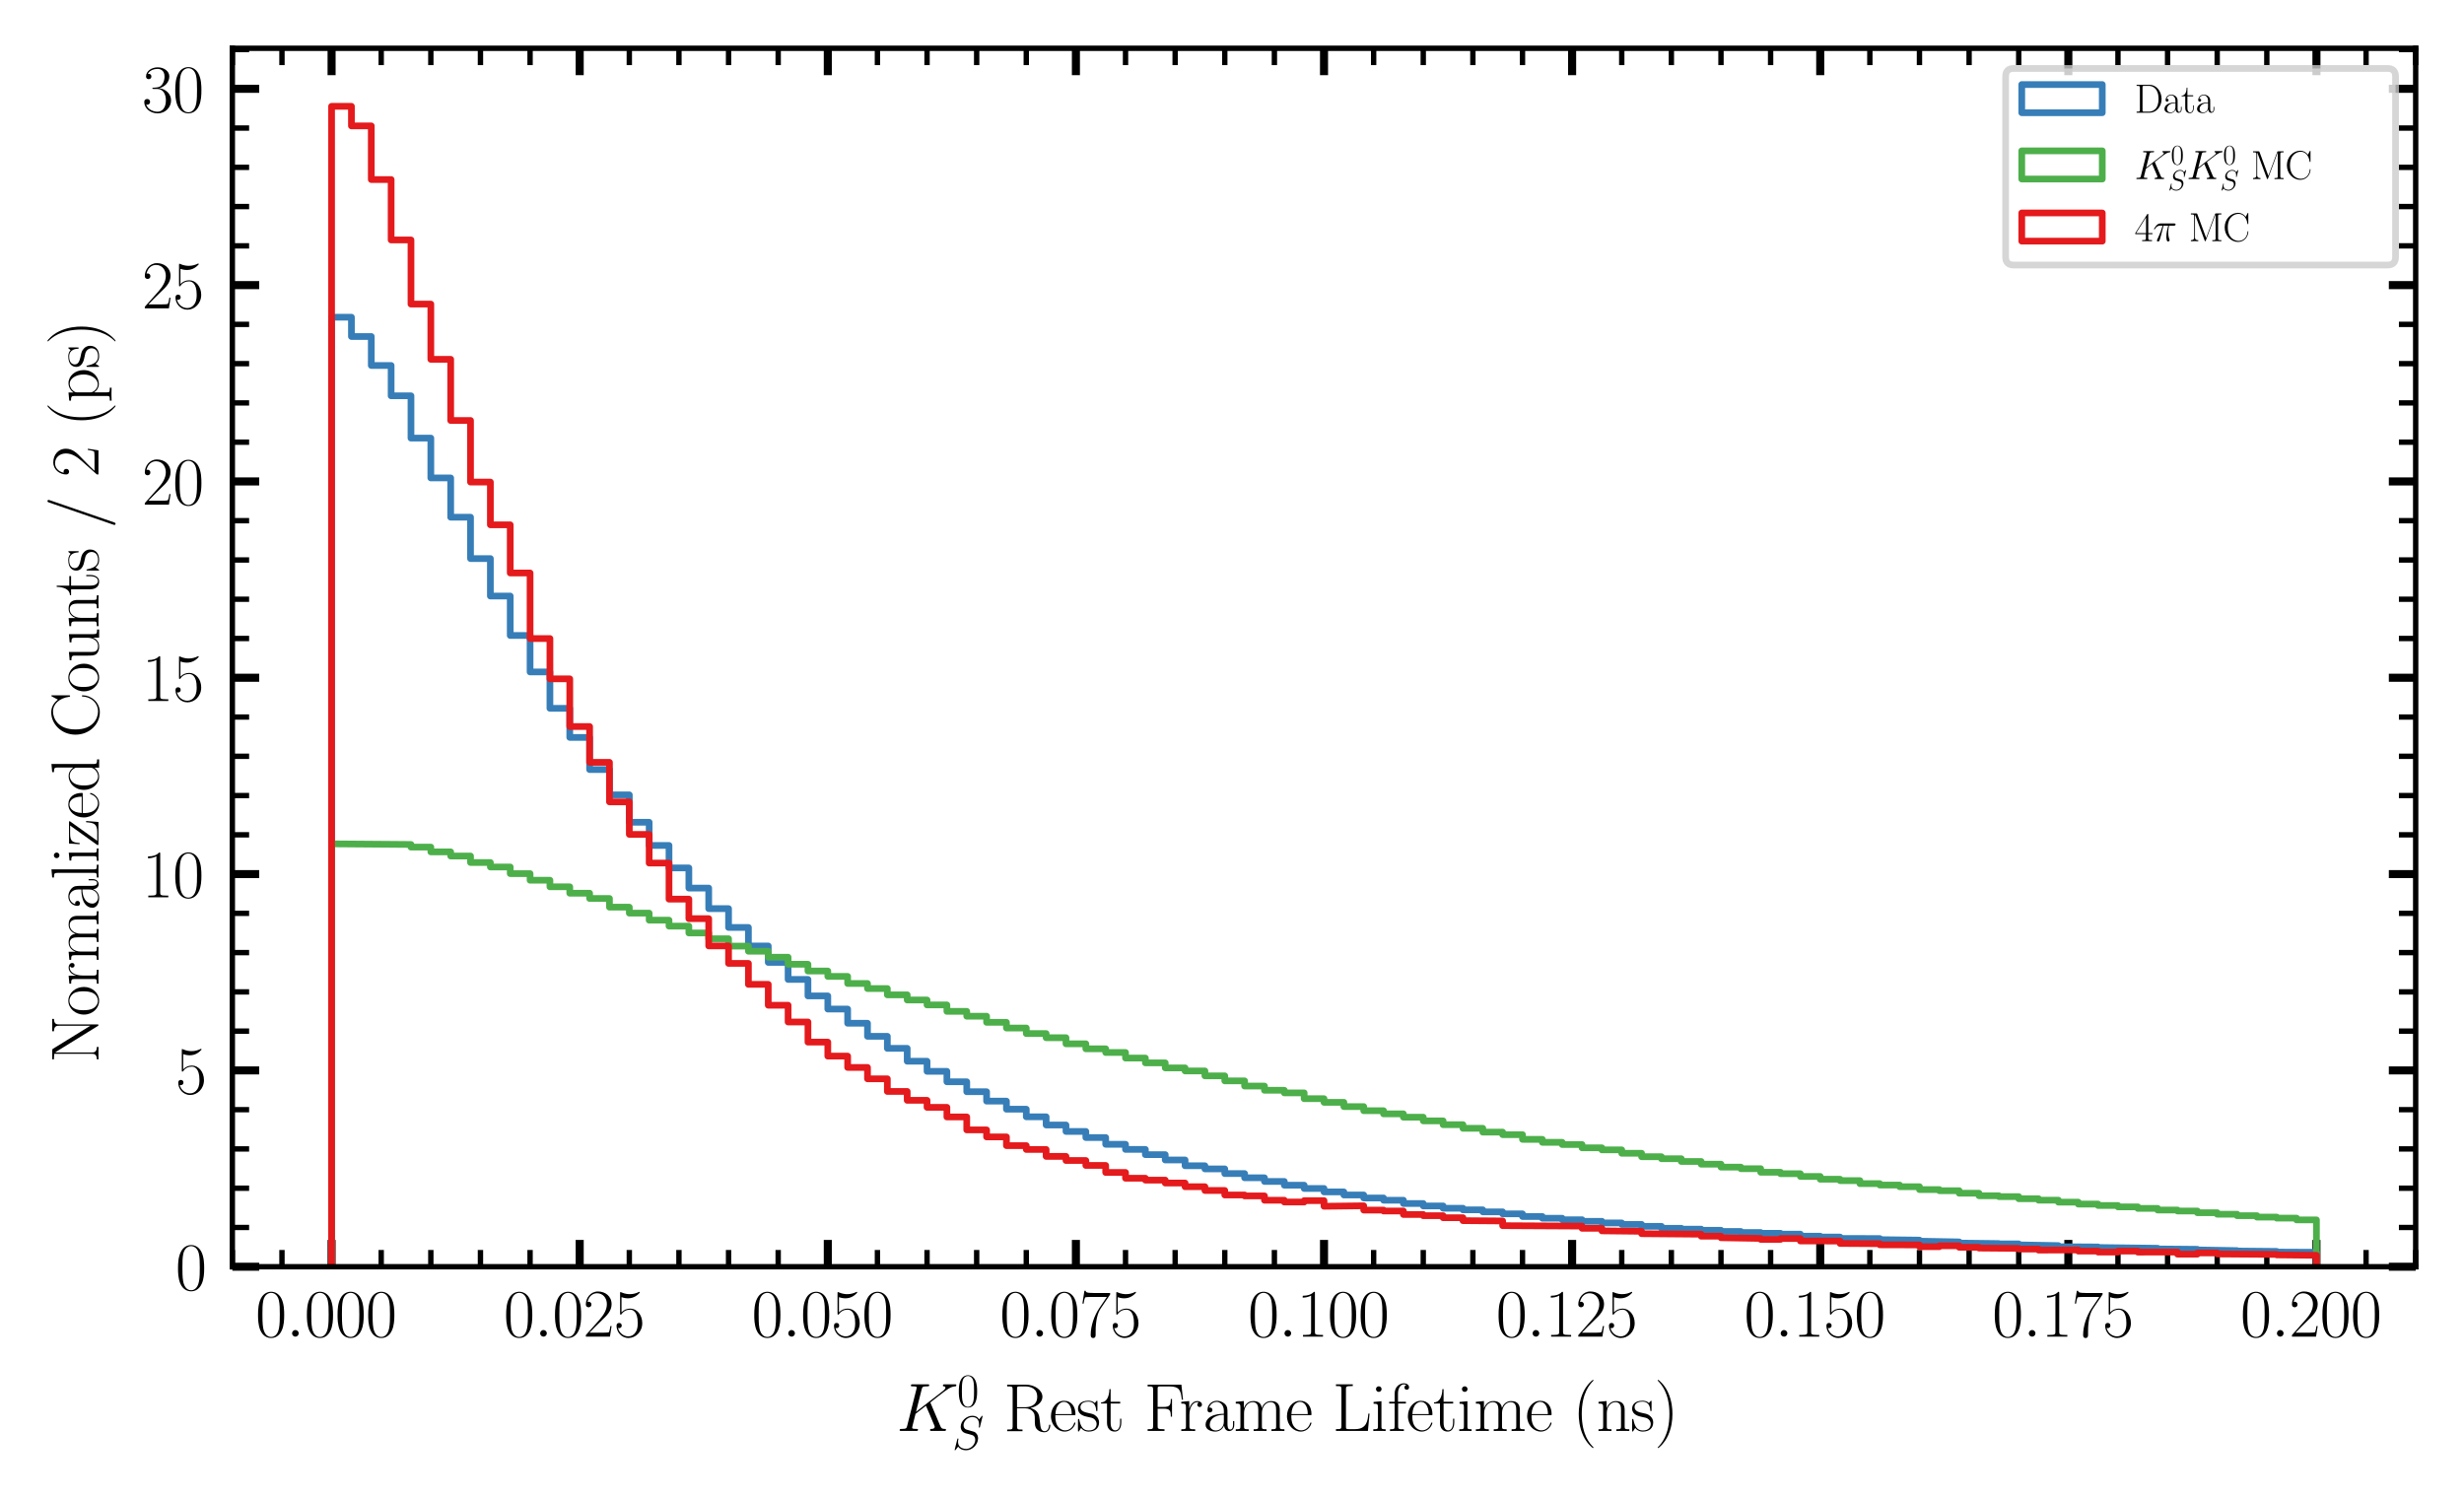 <?xml version="1.0" encoding="utf-8" standalone="no"?>
<!DOCTYPE svg PUBLIC "-//W3C//DTD SVG 1.1//EN"
  "http://www.w3.org/Graphics/SVG/1.1/DTD/svg11.dtd">
<svg xmlns:xlink="http://www.w3.org/1999/xlink" width="367.2pt" height="223.2pt" viewBox="0 0 367.2 223.2" xmlns="http://www.w3.org/2000/svg" version="1.1">
 <defs>
  <style type="text/css">*{stroke-linejoin: round; stroke-linecap: butt}</style>
 </defs>
 <g id="figure_1">
  <g id="patch_1">
   <path d="M 0 223.2 
L 367.2 223.2 
L 367.2 0 
L 0 0 
z
" style="fill: #ffffff"/>
  </g>
  <g id="axes_1">
   <g id="patch_2">
    <path d="M 34.625 188.791 
L 360 188.791 
L 360 7.2 
L 34.625 7.2 
z
" style="fill: #ffffff"/>
   </g>
   <g id="matplotlib.axis_1">
    <g id="xtick_1">
     <g id="line2d_1">
      <defs>
       <path id="md537f12f9d" d="M 0 0 
L 0 -4 
" style="stroke: #000000; stroke-width: 1.2"/>
      </defs>
      <g>
       <use xlink:href="#md537f12f9d" x="49.415" y="188.791" style="stroke: #000000; stroke-width: 1.2"/>
      </g>
     </g>
     <g id="line2d_2">
      <defs>
       <path id="mede0418c9d" d="M 0 0 
L 0 4 
" style="stroke: #000000; stroke-width: 1.2"/>
      </defs>
      <g>
       <use xlink:href="#mede0418c9d" x="49.415" y="7.2" style="stroke: #000000; stroke-width: 1.2"/>
      </g>
     </g>
     <g id="text_1">
      <!-- $\mathdefault{0.000}$ -->
      <g transform="translate(38.069 199.209) scale(0.1 -0.1)">
       <defs>
        <path id="CMR17-30" d="M 2688 2025 
C 2688 2416 2682 3080 2413 3591 
C 2176 4039 1798 4198 1466 4198 
C 1158 4198 768 4058 525 3597 
C 269 3118 243 2524 243 2025 
C 243 1661 250 1106 448 619 
C 723 -39 1216 -128 1466 -128 
C 1760 -128 2208 -7 2470 600 
C 2662 1042 2688 1559 2688 2025 
z
M 1466 -26 
C 1056 -26 813 325 723 812 
C 653 1188 653 1738 653 2096 
C 653 2588 653 2997 736 3387 
C 858 3929 1216 4096 1466 4096 
C 1728 4096 2067 3923 2189 3400 
C 2272 3036 2278 2607 2278 2096 
C 2278 1680 2278 1169 2202 792 
C 2067 95 1690 -26 1466 -26 
z
" transform="scale(0.016)"/>
        <path id="CMMI12-3a" d="M 1178 307 
C 1178 492 1024 619 870 619 
C 685 619 557 466 557 313 
C 557 128 710 0 864 0 
C 1050 0 1178 153 1178 307 
z
" transform="scale(0.016)"/>
       </defs>
       <use xlink:href="#CMR17-30" transform="scale(0.996)"/>
       <use xlink:href="#CMMI12-3a" transform="translate(45.69 0) scale(0.996)"/>
       <use xlink:href="#CMR17-30" transform="translate(72.788 0) scale(0.996)"/>
       <use xlink:href="#CMR17-30" transform="translate(118.478 0) scale(0.996)"/>
       <use xlink:href="#CMR17-30" transform="translate(164.169 0) scale(0.996)"/>
      </g>
     </g>
    </g>
    <g id="xtick_2">
     <g id="line2d_3">
      <g>
       <use xlink:href="#md537f12f9d" x="86.389" y="188.791" style="stroke: #000000; stroke-width: 1.2"/>
      </g>
     </g>
     <g id="line2d_4">
      <g>
       <use xlink:href="#mede0418c9d" x="86.389" y="7.2" style="stroke: #000000; stroke-width: 1.2"/>
      </g>
     </g>
     <g id="text_2">
      <!-- $\mathdefault{0.025}$ -->
      <g transform="translate(75.043 199.209) scale(0.1 -0.1)">
       <defs>
        <path id="CMR17-32" d="M 2669 989 
L 2554 989 
C 2490 536 2438 459 2413 420 
C 2381 369 1920 369 1830 369 
L 602 369 
C 832 619 1280 1072 1824 1597 
C 2214 1967 2669 2402 2669 3035 
C 2669 3790 2067 4224 1395 4224 
C 691 4224 262 3604 262 3030 
C 262 2780 448 2748 525 2748 
C 589 2748 781 2787 781 3010 
C 781 3207 614 3264 525 3264 
C 486 3264 448 3258 422 3245 
C 544 3790 915 4058 1306 4058 
C 1862 4058 2227 3617 2227 3035 
C 2227 2479 1901 2000 1536 1584 
L 262 146 
L 262 0 
L 2515 0 
L 2669 989 
z
" transform="scale(0.016)"/>
        <path id="CMR17-35" d="M 730 3692 
C 794 3666 1056 3584 1325 3584 
C 1920 3584 2246 3911 2432 4100 
C 2432 4157 2432 4192 2394 4192 
C 2387 4192 2374 4192 2323 4163 
C 2099 4058 1837 3973 1517 3973 
C 1325 3973 1037 3999 723 4139 
C 653 4171 640 4171 634 4171 
C 602 4171 595 4164 595 4037 
L 595 2203 
C 595 2089 595 2057 659 2057 
C 691 2057 704 2070 736 2114 
C 941 2401 1222 2522 1542 2522 
C 1766 2522 2246 2382 2246 1289 
C 2246 1085 2246 715 2054 421 
C 1894 159 1645 25 1370 25 
C 947 25 518 320 403 814 
C 429 807 480 795 506 795 
C 589 795 749 840 749 1038 
C 749 1210 627 1280 506 1280 
C 358 1280 262 1190 262 1011 
C 262 454 704 -128 1382 -128 
C 2042 -128 2669 440 2669 1264 
C 2669 2030 2170 2624 1549 2624 
C 1222 2624 947 2503 730 2274 
L 730 3692 
z
" transform="scale(0.016)"/>
       </defs>
       <use xlink:href="#CMR17-30" transform="scale(0.996)"/>
       <use xlink:href="#CMMI12-3a" transform="translate(45.69 0) scale(0.996)"/>
       <use xlink:href="#CMR17-30" transform="translate(72.788 0) scale(0.996)"/>
       <use xlink:href="#CMR17-32" transform="translate(118.478 0) scale(0.996)"/>
       <use xlink:href="#CMR17-35" transform="translate(164.169 0) scale(0.996)"/>
      </g>
     </g>
    </g>
    <g id="xtick_3">
     <g id="line2d_5">
      <g>
       <use xlink:href="#md537f12f9d" x="123.364" y="188.791" style="stroke: #000000; stroke-width: 1.2"/>
      </g>
     </g>
     <g id="line2d_6">
      <g>
       <use xlink:href="#mede0418c9d" x="123.364" y="7.2" style="stroke: #000000; stroke-width: 1.2"/>
      </g>
     </g>
     <g id="text_3">
      <!-- $\mathdefault{0.050}$ -->
      <g transform="translate(112.017 199.209) scale(0.1 -0.1)">
       <use xlink:href="#CMR17-30" transform="scale(0.996)"/>
       <use xlink:href="#CMMI12-3a" transform="translate(45.69 0) scale(0.996)"/>
       <use xlink:href="#CMR17-30" transform="translate(72.788 0) scale(0.996)"/>
       <use xlink:href="#CMR17-35" transform="translate(118.478 0) scale(0.996)"/>
       <use xlink:href="#CMR17-30" transform="translate(164.169 0) scale(0.996)"/>
      </g>
     </g>
    </g>
    <g id="xtick_4">
     <g id="line2d_7">
      <g>
       <use xlink:href="#md537f12f9d" x="160.338" y="188.791" style="stroke: #000000; stroke-width: 1.2"/>
      </g>
     </g>
     <g id="line2d_8">
      <g>
       <use xlink:href="#mede0418c9d" x="160.338" y="7.2" style="stroke: #000000; stroke-width: 1.2"/>
      </g>
     </g>
     <g id="text_4">
      <!-- $\mathdefault{0.075}$ -->
      <g transform="translate(148.992 199.209) scale(0.1 -0.1)">
       <defs>
        <path id="CMR17-37" d="M 2886 3941 
L 2886 4081 
L 1382 4081 
C 634 4081 621 4165 595 4288 
L 480 4288 
L 294 3094 
L 410 3094 
C 429 3215 474 3540 550 3661 
C 589 3712 1062 3712 1171 3712 
L 2579 3712 
L 1869 2661 
C 1395 1954 1069 999 1069 165 
C 1069 89 1069 -128 1299 -128 
C 1530 -128 1530 89 1530 171 
L 1530 465 
C 1530 1508 1709 2196 2003 2636 
L 2886 3941 
z
" transform="scale(0.016)"/>
       </defs>
       <use xlink:href="#CMR17-30" transform="scale(0.996)"/>
       <use xlink:href="#CMMI12-3a" transform="translate(45.69 0) scale(0.996)"/>
       <use xlink:href="#CMR17-30" transform="translate(72.788 0) scale(0.996)"/>
       <use xlink:href="#CMR17-37" transform="translate(118.478 0) scale(0.996)"/>
       <use xlink:href="#CMR17-35" transform="translate(164.169 0) scale(0.996)"/>
      </g>
     </g>
    </g>
    <g id="xtick_5">
     <g id="line2d_9">
      <g>
       <use xlink:href="#md537f12f9d" x="197.313" y="188.791" style="stroke: #000000; stroke-width: 1.2"/>
      </g>
     </g>
     <g id="line2d_10">
      <g>
       <use xlink:href="#mede0418c9d" x="197.313" y="7.2" style="stroke: #000000; stroke-width: 1.2"/>
      </g>
     </g>
     <g id="text_5">
      <!-- $\mathdefault{0.100}$ -->
      <g transform="translate(185.966 199.209) scale(0.1 -0.1)">
       <defs>
        <path id="CMR17-31" d="M 1702 4058 
C 1702 4192 1696 4192 1606 4192 
C 1357 3916 979 3827 621 3827 
C 602 3827 570 3827 563 3808 
C 557 3795 557 3782 557 3648 
C 755 3648 1088 3686 1344 3839 
L 1344 461 
C 1344 236 1331 160 781 160 
L 589 160 
L 589 0 
C 896 0 1216 0 1523 0 
C 1830 0 2150 0 2458 0 
L 2458 160 
L 2266 160 
C 1715 160 1702 230 1702 458 
L 1702 4058 
z
" transform="scale(0.016)"/>
       </defs>
       <use xlink:href="#CMR17-30" transform="scale(0.996)"/>
       <use xlink:href="#CMMI12-3a" transform="translate(45.69 0) scale(0.996)"/>
       <use xlink:href="#CMR17-31" transform="translate(72.788 0) scale(0.996)"/>
       <use xlink:href="#CMR17-30" transform="translate(118.478 0) scale(0.996)"/>
       <use xlink:href="#CMR17-30" transform="translate(164.169 0) scale(0.996)"/>
      </g>
     </g>
    </g>
    <g id="xtick_6">
     <g id="line2d_11">
      <g>
       <use xlink:href="#md537f12f9d" x="234.287" y="188.791" style="stroke: #000000; stroke-width: 1.2"/>
      </g>
     </g>
     <g id="line2d_12">
      <g>
       <use xlink:href="#mede0418c9d" x="234.287" y="7.2" style="stroke: #000000; stroke-width: 1.2"/>
      </g>
     </g>
     <g id="text_6">
      <!-- $\mathdefault{0.125}$ -->
      <g transform="translate(222.941 199.209) scale(0.1 -0.1)">
       <use xlink:href="#CMR17-30" transform="scale(0.996)"/>
       <use xlink:href="#CMMI12-3a" transform="translate(45.69 0) scale(0.996)"/>
       <use xlink:href="#CMR17-31" transform="translate(72.788 0) scale(0.996)"/>
       <use xlink:href="#CMR17-32" transform="translate(118.478 0) scale(0.996)"/>
       <use xlink:href="#CMR17-35" transform="translate(164.169 0) scale(0.996)"/>
      </g>
     </g>
    </g>
    <g id="xtick_7">
     <g id="line2d_13">
      <g>
       <use xlink:href="#md537f12f9d" x="271.261" y="188.791" style="stroke: #000000; stroke-width: 1.2"/>
      </g>
     </g>
     <g id="line2d_14">
      <g>
       <use xlink:href="#mede0418c9d" x="271.261" y="7.2" style="stroke: #000000; stroke-width: 1.2"/>
      </g>
     </g>
     <g id="text_7">
      <!-- $\mathdefault{0.150}$ -->
      <g transform="translate(259.915 199.209) scale(0.1 -0.1)">
       <use xlink:href="#CMR17-30" transform="scale(0.996)"/>
       <use xlink:href="#CMMI12-3a" transform="translate(45.69 0) scale(0.996)"/>
       <use xlink:href="#CMR17-31" transform="translate(72.788 0) scale(0.996)"/>
       <use xlink:href="#CMR17-35" transform="translate(118.478 0) scale(0.996)"/>
       <use xlink:href="#CMR17-30" transform="translate(164.169 0) scale(0.996)"/>
      </g>
     </g>
    </g>
    <g id="xtick_8">
     <g id="line2d_15">
      <g>
       <use xlink:href="#md537f12f9d" x="308.236" y="188.791" style="stroke: #000000; stroke-width: 1.2"/>
      </g>
     </g>
     <g id="line2d_16">
      <g>
       <use xlink:href="#mede0418c9d" x="308.236" y="7.2" style="stroke: #000000; stroke-width: 1.2"/>
      </g>
     </g>
     <g id="text_8">
      <!-- $\mathdefault{0.175}$ -->
      <g transform="translate(296.889 199.209) scale(0.1 -0.1)">
       <use xlink:href="#CMR17-30" transform="scale(0.996)"/>
       <use xlink:href="#CMMI12-3a" transform="translate(45.69 0) scale(0.996)"/>
       <use xlink:href="#CMR17-31" transform="translate(72.788 0) scale(0.996)"/>
       <use xlink:href="#CMR17-37" transform="translate(118.478 0) scale(0.996)"/>
       <use xlink:href="#CMR17-35" transform="translate(164.169 0) scale(0.996)"/>
      </g>
     </g>
    </g>
    <g id="xtick_9">
     <g id="line2d_17">
      <g>
       <use xlink:href="#md537f12f9d" x="345.21" y="188.791" style="stroke: #000000; stroke-width: 1.2"/>
      </g>
     </g>
     <g id="line2d_18">
      <g>
       <use xlink:href="#mede0418c9d" x="345.21" y="7.2" style="stroke: #000000; stroke-width: 1.2"/>
      </g>
     </g>
     <g id="text_9">
      <!-- $\mathdefault{0.200}$ -->
      <g transform="translate(333.864 199.209) scale(0.1 -0.1)">
       <use xlink:href="#CMR17-30" transform="scale(0.996)"/>
       <use xlink:href="#CMMI12-3a" transform="translate(45.69 0) scale(0.996)"/>
       <use xlink:href="#CMR17-32" transform="translate(72.788 0) scale(0.996)"/>
       <use xlink:href="#CMR17-30" transform="translate(118.478 0) scale(0.996)"/>
       <use xlink:href="#CMR17-30" transform="translate(164.169 0) scale(0.996)"/>
      </g>
     </g>
    </g>
    <g id="xtick_10">
     <g id="line2d_19">
      <defs>
       <path id="m0c015fdbdd" d="M 0 0 
L 0 -2.5 
" style="stroke: #000000; stroke-width: 0.8"/>
      </defs>
      <g>
       <use xlink:href="#m0c015fdbdd" x="34.625" y="188.791" style="stroke: #000000; stroke-width: 0.8"/>
      </g>
     </g>
     <g id="line2d_20">
      <defs>
       <path id="mc573526f8a" d="M 0 0 
L 0 2.5 
" style="stroke: #000000; stroke-width: 0.8"/>
      </defs>
      <g>
       <use xlink:href="#mc573526f8a" x="34.625" y="7.2" style="stroke: #000000; stroke-width: 0.8"/>
      </g>
     </g>
    </g>
    <g id="xtick_11">
     <g id="line2d_21">
      <g>
       <use xlink:href="#m0c015fdbdd" x="42.02" y="188.791" style="stroke: #000000; stroke-width: 0.8"/>
      </g>
     </g>
     <g id="line2d_22">
      <g>
       <use xlink:href="#mc573526f8a" x="42.02" y="7.2" style="stroke: #000000; stroke-width: 0.8"/>
      </g>
     </g>
    </g>
    <g id="xtick_12">
     <g id="line2d_23">
      <g>
       <use xlink:href="#m0c015fdbdd" x="56.81" y="188.791" style="stroke: #000000; stroke-width: 0.8"/>
      </g>
     </g>
     <g id="line2d_24">
      <g>
       <use xlink:href="#mc573526f8a" x="56.81" y="7.2" style="stroke: #000000; stroke-width: 0.8"/>
      </g>
     </g>
    </g>
    <g id="xtick_13">
     <g id="line2d_25">
      <g>
       <use xlink:href="#m0c015fdbdd" x="64.205" y="188.791" style="stroke: #000000; stroke-width: 0.8"/>
      </g>
     </g>
     <g id="line2d_26">
      <g>
       <use xlink:href="#mc573526f8a" x="64.205" y="7.2" style="stroke: #000000; stroke-width: 0.8"/>
      </g>
     </g>
    </g>
    <g id="xtick_14">
     <g id="line2d_27">
      <g>
       <use xlink:href="#m0c015fdbdd" x="71.6" y="188.791" style="stroke: #000000; stroke-width: 0.8"/>
      </g>
     </g>
     <g id="line2d_28">
      <g>
       <use xlink:href="#mc573526f8a" x="71.6" y="7.2" style="stroke: #000000; stroke-width: 0.8"/>
      </g>
     </g>
    </g>
    <g id="xtick_15">
     <g id="line2d_29">
      <g>
       <use xlink:href="#m0c015fdbdd" x="78.995" y="188.791" style="stroke: #000000; stroke-width: 0.8"/>
      </g>
     </g>
     <g id="line2d_30">
      <g>
       <use xlink:href="#mc573526f8a" x="78.995" y="7.2" style="stroke: #000000; stroke-width: 0.8"/>
      </g>
     </g>
    </g>
    <g id="xtick_16">
     <g id="line2d_31">
      <g>
       <use xlink:href="#m0c015fdbdd" x="93.784" y="188.791" style="stroke: #000000; stroke-width: 0.8"/>
      </g>
     </g>
     <g id="line2d_32">
      <g>
       <use xlink:href="#mc573526f8a" x="93.784" y="7.2" style="stroke: #000000; stroke-width: 0.8"/>
      </g>
     </g>
    </g>
    <g id="xtick_17">
     <g id="line2d_33">
      <g>
       <use xlink:href="#m0c015fdbdd" x="101.179" y="188.791" style="stroke: #000000; stroke-width: 0.8"/>
      </g>
     </g>
     <g id="line2d_34">
      <g>
       <use xlink:href="#mc573526f8a" x="101.179" y="7.2" style="stroke: #000000; stroke-width: 0.8"/>
      </g>
     </g>
    </g>
    <g id="xtick_18">
     <g id="line2d_35">
      <g>
       <use xlink:href="#m0c015fdbdd" x="108.574" y="188.791" style="stroke: #000000; stroke-width: 0.8"/>
      </g>
     </g>
     <g id="line2d_36">
      <g>
       <use xlink:href="#mc573526f8a" x="108.574" y="7.2" style="stroke: #000000; stroke-width: 0.8"/>
      </g>
     </g>
    </g>
    <g id="xtick_19">
     <g id="line2d_37">
      <g>
       <use xlink:href="#m0c015fdbdd" x="115.969" y="188.791" style="stroke: #000000; stroke-width: 0.8"/>
      </g>
     </g>
     <g id="line2d_38">
      <g>
       <use xlink:href="#mc573526f8a" x="115.969" y="7.2" style="stroke: #000000; stroke-width: 0.8"/>
      </g>
     </g>
    </g>
    <g id="xtick_20">
     <g id="line2d_39">
      <g>
       <use xlink:href="#m0c015fdbdd" x="130.759" y="188.791" style="stroke: #000000; stroke-width: 0.8"/>
      </g>
     </g>
     <g id="line2d_40">
      <g>
       <use xlink:href="#mc573526f8a" x="130.759" y="7.2" style="stroke: #000000; stroke-width: 0.8"/>
      </g>
     </g>
    </g>
    <g id="xtick_21">
     <g id="line2d_41">
      <g>
       <use xlink:href="#m0c015fdbdd" x="138.154" y="188.791" style="stroke: #000000; stroke-width: 0.8"/>
      </g>
     </g>
     <g id="line2d_42">
      <g>
       <use xlink:href="#mc573526f8a" x="138.154" y="7.2" style="stroke: #000000; stroke-width: 0.8"/>
      </g>
     </g>
    </g>
    <g id="xtick_22">
     <g id="line2d_43">
      <g>
       <use xlink:href="#m0c015fdbdd" x="145.548" y="188.791" style="stroke: #000000; stroke-width: 0.8"/>
      </g>
     </g>
     <g id="line2d_44">
      <g>
       <use xlink:href="#mc573526f8a" x="145.548" y="7.2" style="stroke: #000000; stroke-width: 0.8"/>
      </g>
     </g>
    </g>
    <g id="xtick_23">
     <g id="line2d_45">
      <g>
       <use xlink:href="#m0c015fdbdd" x="152.943" y="188.791" style="stroke: #000000; stroke-width: 0.8"/>
      </g>
     </g>
     <g id="line2d_46">
      <g>
       <use xlink:href="#mc573526f8a" x="152.943" y="7.2" style="stroke: #000000; stroke-width: 0.8"/>
      </g>
     </g>
    </g>
    <g id="xtick_24">
     <g id="line2d_47">
      <g>
       <use xlink:href="#m0c015fdbdd" x="167.733" y="188.791" style="stroke: #000000; stroke-width: 0.8"/>
      </g>
     </g>
     <g id="line2d_48">
      <g>
       <use xlink:href="#mc573526f8a" x="167.733" y="7.2" style="stroke: #000000; stroke-width: 0.8"/>
      </g>
     </g>
    </g>
    <g id="xtick_25">
     <g id="line2d_49">
      <g>
       <use xlink:href="#m0c015fdbdd" x="175.128" y="188.791" style="stroke: #000000; stroke-width: 0.8"/>
      </g>
     </g>
     <g id="line2d_50">
      <g>
       <use xlink:href="#mc573526f8a" x="175.128" y="7.2" style="stroke: #000000; stroke-width: 0.8"/>
      </g>
     </g>
    </g>
    <g id="xtick_26">
     <g id="line2d_51">
      <g>
       <use xlink:href="#m0c015fdbdd" x="182.523" y="188.791" style="stroke: #000000; stroke-width: 0.8"/>
      </g>
     </g>
     <g id="line2d_52">
      <g>
       <use xlink:href="#mc573526f8a" x="182.523" y="7.2" style="stroke: #000000; stroke-width: 0.8"/>
      </g>
     </g>
    </g>
    <g id="xtick_27">
     <g id="line2d_53">
      <g>
       <use xlink:href="#m0c015fdbdd" x="189.918" y="188.791" style="stroke: #000000; stroke-width: 0.8"/>
      </g>
     </g>
     <g id="line2d_54">
      <g>
       <use xlink:href="#mc573526f8a" x="189.918" y="7.2" style="stroke: #000000; stroke-width: 0.8"/>
      </g>
     </g>
    </g>
    <g id="xtick_28">
     <g id="line2d_55">
      <g>
       <use xlink:href="#m0c015fdbdd" x="204.708" y="188.791" style="stroke: #000000; stroke-width: 0.8"/>
      </g>
     </g>
     <g id="line2d_56">
      <g>
       <use xlink:href="#mc573526f8a" x="204.708" y="7.2" style="stroke: #000000; stroke-width: 0.8"/>
      </g>
     </g>
    </g>
    <g id="xtick_29">
     <g id="line2d_57">
      <g>
       <use xlink:href="#m0c015fdbdd" x="212.102" y="188.791" style="stroke: #000000; stroke-width: 0.8"/>
      </g>
     </g>
     <g id="line2d_58">
      <g>
       <use xlink:href="#mc573526f8a" x="212.102" y="7.2" style="stroke: #000000; stroke-width: 0.8"/>
      </g>
     </g>
    </g>
    <g id="xtick_30">
     <g id="line2d_59">
      <g>
       <use xlink:href="#m0c015fdbdd" x="219.497" y="188.791" style="stroke: #000000; stroke-width: 0.8"/>
      </g>
     </g>
     <g id="line2d_60">
      <g>
       <use xlink:href="#mc573526f8a" x="219.497" y="7.2" style="stroke: #000000; stroke-width: 0.8"/>
      </g>
     </g>
    </g>
    <g id="xtick_31">
     <g id="line2d_61">
      <g>
       <use xlink:href="#m0c015fdbdd" x="226.892" y="188.791" style="stroke: #000000; stroke-width: 0.8"/>
      </g>
     </g>
     <g id="line2d_62">
      <g>
       <use xlink:href="#mc573526f8a" x="226.892" y="7.2" style="stroke: #000000; stroke-width: 0.8"/>
      </g>
     </g>
    </g>
    <g id="xtick_32">
     <g id="line2d_63">
      <g>
       <use xlink:href="#m0c015fdbdd" x="241.682" y="188.791" style="stroke: #000000; stroke-width: 0.8"/>
      </g>
     </g>
     <g id="line2d_64">
      <g>
       <use xlink:href="#mc573526f8a" x="241.682" y="7.2" style="stroke: #000000; stroke-width: 0.8"/>
      </g>
     </g>
    </g>
    <g id="xtick_33">
     <g id="line2d_65">
      <g>
       <use xlink:href="#m0c015fdbdd" x="249.077" y="188.791" style="stroke: #000000; stroke-width: 0.8"/>
      </g>
     </g>
     <g id="line2d_66">
      <g>
       <use xlink:href="#mc573526f8a" x="249.077" y="7.2" style="stroke: #000000; stroke-width: 0.8"/>
      </g>
     </g>
    </g>
    <g id="xtick_34">
     <g id="line2d_67">
      <g>
       <use xlink:href="#m0c015fdbdd" x="256.472" y="188.791" style="stroke: #000000; stroke-width: 0.8"/>
      </g>
     </g>
     <g id="line2d_68">
      <g>
       <use xlink:href="#mc573526f8a" x="256.472" y="7.2" style="stroke: #000000; stroke-width: 0.8"/>
      </g>
     </g>
    </g>
    <g id="xtick_35">
     <g id="line2d_69">
      <g>
       <use xlink:href="#m0c015fdbdd" x="263.867" y="188.791" style="stroke: #000000; stroke-width: 0.8"/>
      </g>
     </g>
     <g id="line2d_70">
      <g>
       <use xlink:href="#mc573526f8a" x="263.867" y="7.2" style="stroke: #000000; stroke-width: 0.8"/>
      </g>
     </g>
    </g>
    <g id="xtick_36">
     <g id="line2d_71">
      <g>
       <use xlink:href="#m0c015fdbdd" x="278.656" y="188.791" style="stroke: #000000; stroke-width: 0.8"/>
      </g>
     </g>
     <g id="line2d_72">
      <g>
       <use xlink:href="#mc573526f8a" x="278.656" y="7.2" style="stroke: #000000; stroke-width: 0.8"/>
      </g>
     </g>
    </g>
    <g id="xtick_37">
     <g id="line2d_73">
      <g>
       <use xlink:href="#m0c015fdbdd" x="286.051" y="188.791" style="stroke: #000000; stroke-width: 0.8"/>
      </g>
     </g>
     <g id="line2d_74">
      <g>
       <use xlink:href="#mc573526f8a" x="286.051" y="7.2" style="stroke: #000000; stroke-width: 0.8"/>
      </g>
     </g>
    </g>
    <g id="xtick_38">
     <g id="line2d_75">
      <g>
       <use xlink:href="#m0c015fdbdd" x="293.446" y="188.791" style="stroke: #000000; stroke-width: 0.8"/>
      </g>
     </g>
     <g id="line2d_76">
      <g>
       <use xlink:href="#mc573526f8a" x="293.446" y="7.2" style="stroke: #000000; stroke-width: 0.8"/>
      </g>
     </g>
    </g>
    <g id="xtick_39">
     <g id="line2d_77">
      <g>
       <use xlink:href="#m0c015fdbdd" x="300.841" y="188.791" style="stroke: #000000; stroke-width: 0.8"/>
      </g>
     </g>
     <g id="line2d_78">
      <g>
       <use xlink:href="#mc573526f8a" x="300.841" y="7.2" style="stroke: #000000; stroke-width: 0.8"/>
      </g>
     </g>
    </g>
    <g id="xtick_40">
     <g id="line2d_79">
      <g>
       <use xlink:href="#m0c015fdbdd" x="315.631" y="188.791" style="stroke: #000000; stroke-width: 0.8"/>
      </g>
     </g>
     <g id="line2d_80">
      <g>
       <use xlink:href="#mc573526f8a" x="315.631" y="7.2" style="stroke: #000000; stroke-width: 0.8"/>
      </g>
     </g>
    </g>
    <g id="xtick_41">
     <g id="line2d_81">
      <g>
       <use xlink:href="#m0c015fdbdd" x="323.026" y="188.791" style="stroke: #000000; stroke-width: 0.8"/>
      </g>
     </g>
     <g id="line2d_82">
      <g>
       <use xlink:href="#mc573526f8a" x="323.026" y="7.2" style="stroke: #000000; stroke-width: 0.8"/>
      </g>
     </g>
    </g>
    <g id="xtick_42">
     <g id="line2d_83">
      <g>
       <use xlink:href="#m0c015fdbdd" x="330.42" y="188.791" style="stroke: #000000; stroke-width: 0.8"/>
      </g>
     </g>
     <g id="line2d_84">
      <g>
       <use xlink:href="#mc573526f8a" x="330.42" y="7.2" style="stroke: #000000; stroke-width: 0.8"/>
      </g>
     </g>
    </g>
    <g id="xtick_43">
     <g id="line2d_85">
      <g>
       <use xlink:href="#m0c015fdbdd" x="337.815" y="188.791" style="stroke: #000000; stroke-width: 0.8"/>
      </g>
     </g>
     <g id="line2d_86">
      <g>
       <use xlink:href="#mc573526f8a" x="337.815" y="7.2" style="stroke: #000000; stroke-width: 0.8"/>
      </g>
     </g>
    </g>
    <g id="xtick_44">
     <g id="line2d_87">
      <g>
       <use xlink:href="#m0c015fdbdd" x="352.605" y="188.791" style="stroke: #000000; stroke-width: 0.8"/>
      </g>
     </g>
     <g id="line2d_88">
      <g>
       <use xlink:href="#mc573526f8a" x="352.605" y="7.2" style="stroke: #000000; stroke-width: 0.8"/>
      </g>
     </g>
    </g>
    <g id="xtick_45">
     <g id="line2d_89">
      <g>
       <use xlink:href="#m0c015fdbdd" x="360" y="188.791" style="stroke: #000000; stroke-width: 0.8"/>
      </g>
     </g>
     <g id="line2d_90">
      <g>
       <use xlink:href="#mc573526f8a" x="360" y="7.2" style="stroke: #000000; stroke-width: 0.8"/>
      </g>
     </g>
    </g>
    <g id="text_10">
     <!-- $K_S^0$ Rest Frame Lifetime (ns) -->
     <g transform="translate(133.603 213.256) scale(0.1 -0.1)">
      <defs>
       <path id="CMMI12-4b" d="M 3200 2571 
C 3194 2590 3168 2641 3168 2661 
C 3168 2667 3174 2673 3283 2756 
L 3904 3242 
C 4762 3905 5043 4128 5485 4167 
C 5530 4167 5594 4167 5594 4282 
C 5594 4320 5574 4352 5523 4352 
C 5453 4352 5376 4352 5306 4352 
L 5062 4352 
C 4864 4352 4653 4352 4461 4352 
C 4416 4352 4339 4352 4339 4237 
C 4339 4173 4384 4167 4422 4167 
C 4493 4160 4576 4135 4576 4046 
C 4576 3919 4384 3765 4333 3727 
L 1824 1784 
L 2355 3887 
C 2413 4103 2426 4167 2880 4167 
C 3002 4167 3059 4167 3059 4288 
C 3059 4352 2995 4352 2963 4352 
C 2848 4352 2714 4352 2592 4352 
L 1837 4352 
C 1722 4352 1581 4352 1466 4352 
C 1414 4352 1344 4352 1344 4231 
C 1344 4167 1402 4167 1498 4167 
C 1888 4167 1888 4116 1888 4046 
C 1888 4034 1888 3995 1862 3899 
L 998 472 
C 941 249 928 185 480 185 
C 358 185 294 185 294 70 
C 294 0 352 0 390 0 
C 512 0 640 0 762 0 
L 1510 0 
C 1632 0 1766 0 1888 0 
C 1939 0 2010 0 2010 121 
C 2010 185 1952 185 1856 185 
C 1466 185 1466 236 1466 300 
C 1466 345 1504 504 1530 606 
L 1779 1593 
L 2752 2351 
C 2938 1943 3277 1128 3539 505 
C 3558 466 3571 428 3571 383 
C 3571 185 3315 185 3258 185 
C 3200 185 3136 185 3136 64 
C 3136 0 3206 0 3226 0 
C 3450 0 3686 0 3910 0 
L 4218 0 
C 4314 0 4422 0 4518 0 
C 4557 0 4627 0 4627 121 
C 4627 185 4570 185 4506 185 
C 4269 185 4186 236 4090 466 
L 3200 2571 
z
" transform="scale(0.016)"/>
       <path id="CMMI12-53" d="M 4064 4423 
C 4064 4480 4019 4480 4006 4480 
C 3981 4480 3974 4474 3898 4378 
C 3859 4333 3597 4001 3590 3995 
C 3379 4410 2957 4480 2688 4480 
C 1875 4480 1139 3743 1139 3025 
C 1139 2549 1427 2269 1741 2161 
C 1811 2135 2189 2033 2381 1989 
C 2707 1900 2790 1875 2925 1735 
C 2950 1703 3078 1557 3078 1258 
C 3078 667 2528 57 1888 57 
C 1363 57 781 280 781 991 
C 781 1112 806 1265 826 1328 
C 826 1348 832 1378 832 1391 
C 832 1417 819 1449 768 1449 
C 710 1449 704 1436 678 1328 
L 352 24 
C 352 18 326 -64 326 -71 
C 326 -128 378 -128 390 -128 
C 416 -128 422 -122 499 -26 
L 794 356 
C 947 126 1280 -128 1875 -128 
C 2701 -128 3456 666 3456 1460 
C 3456 1728 3392 1963 3149 2197 
C 3014 2331 2899 2363 2310 2516 
C 1882 2630 1824 2649 1709 2751 
C 1600 2858 1517 3011 1517 3227 
C 1517 3761 2061 4308 2669 4308 
C 3296 4308 3590 3926 3590 3323 
C 3590 3158 3558 2986 3558 2961 
C 3558 2903 3610 2903 3629 2903 
C 3686 2903 3693 2922 3718 3024 
L 4064 4423 
z
" transform="scale(0.016)"/>
       <path id="CMR17-52" d="M 2509 2146 
C 3117 2268 3629 2676 3629 3186 
C 3629 3785 2950 4326 2054 4326 
L 333 4326 
L 333 4160 
C 774 4160 845 4160 845 3873 
L 845 415 
C 845 128 774 128 333 128 
L 333 -26 
C 518 -26 851 -26 1050 -26 
C 1248 -26 1581 -26 1766 -26 
L 1766 128 
C 1325 128 1254 128 1254 417 
L 1254 2112 
L 2003 2112 
C 2368 2112 2573 1964 2662 1881 
C 2918 1632 2918 1459 2918 1024 
C 2918 595 2918 377 3110 160 
C 3354 -102 3680 -128 3821 -128 
C 4294 -128 4365 396 4365 503 
C 4365 540 4365 585 4307 585 
C 4256 585 4250 547 4250 522 
C 4218 112 4032 -26 3834 -26 
C 3482 -26 3443 375 3405 764 
C 3386 898 3373 993 3360 1133 
C 3322 1452 3270 1917 2509 2146 
z
M 1984 2214 
L 1254 2214 
L 1254 3913 
C 1254 4129 1267 4160 1523 4160 
L 1990 4160 
C 2522 4160 3142 3977 3142 3190 
C 3142 2372 2464 2214 1984 2214 
z
" transform="scale(0.016)"/>
       <path id="CMR17-65" d="M 2438 1472 
C 2464 1498 2464 1511 2464 1576 
C 2464 2238 2118 2816 1389 2816 
C 710 2816 173 2169 173 1383 
C 173 551 781 -64 1459 -64 
C 2176 -64 2458 607 2458 740 
C 2458 784 2419 784 2406 784 
C 2362 784 2355 771 2330 696 
C 2189 265 1837 51 1504 51 
C 1229 51 954 203 781 480 
C 582 803 582 1176 582 1472 
L 2438 1472 
z
M 589 1568 
C 634 2505 1126 2714 1382 2714 
C 1818 2714 2112 2297 2118 1568 
L 589 1568 
z
" transform="scale(0.016)"/>
       <path id="CMR17-73" d="M 1978 2697 
C 1978 2813 1971 2819 1933 2819 
C 1907 2819 1901 2813 1824 2717 
C 1805 2691 1747 2626 1728 2601 
C 1523 2819 1235 2819 1126 2819 
C 416 2819 160 2447 160 2076 
C 160 1498 813 1365 998 1325 
C 1402 1243 1542 1217 1677 1101 
C 1760 1025 1901 884 1901 654 
C 1901 384 1747 38 1158 38 
C 602 38 403 460 288 1021 
C 269 1110 269 1117 218 1117 
C 166 1117 160 1110 160 983 
L 160 63 
C 160 -51 166 -58 205 -58 
C 237 -58 243 -51 275 0 
C 314 57 410 211 448 276 
C 576 103 800 -64 1158 -64 
C 1792 -64 2131 283 2131 784 
C 2131 1112 1958 1285 1875 1362 
C 1683 1561 1459 1606 1190 1657 
C 838 1735 390 1825 390 2217 
C 390 2383 480 2737 1126 2737 
C 1811 2737 1850 2094 1862 1888 
C 1869 1856 1901 1849 1920 1849 
C 1978 1849 1978 1869 1978 1978 
L 1978 2697 
z
" transform="scale(0.016)"/>
       <path id="CMR17-74" d="M 966 2560 
L 1862 2560 
L 1862 2725 
L 966 2725 
L 966 3904 
L 851 3904 
C 838 3245 614 2668 70 2668 
L 70 2560 
L 627 2560 
L 627 771 
C 627 650 627 -64 1370 -64 
C 1747 -64 1965 306 1965 777 
L 1965 1140 
L 1850 1140 
L 1850 783 
C 1850 344 1677 51 1408 51 
C 1222 51 966 178 966 758 
L 966 2560 
z
" transform="scale(0.016)"/>
       <path id="CMR17-46" d="M 3482 4325 
L 326 4325 
L 326 4160 
C 768 4160 838 4160 838 3874 
L 838 446 
C 838 160 768 160 326 160 
L 326 0 
C 512 0 870 0 1069 0 
C 1331 0 1638 0 1901 0 
L 1901 160 
L 1760 160 
C 1274 160 1261 223 1261 452 
L 1261 2075 
L 1837 2075 
C 2432 2075 2490 1865 2490 1332 
L 2605 1332 
L 2605 2987 
L 2490 2987 
C 2490 2450 2432 2240 1837 2240 
L 1261 2240 
L 1261 3911 
C 1261 4128 1274 4160 1530 4160 
L 2355 4160 
C 3322 4160 3430 3765 3520 2916 
L 3635 2916 
L 3482 4325 
z
" transform="scale(0.016)"/>
       <path id="CMR17-72" d="M 960 1497 
C 960 2112 1222 2688 1702 2688 
C 1747 2688 1792 2682 1837 2662 
C 1837 2662 1696 2617 1696 2452 
C 1696 2298 1818 2234 1914 2234 
C 1990 2234 2131 2279 2131 2458 
C 2131 2663 1926 2790 1709 2790 
C 1222 2790 1011 2317 947 2093 
L 941 2093 
L 941 2790 
L 198 2720 
L 198 2554 
C 576 2554 634 2515 634 2208 
L 634 428 
C 634 184 608 153 198 153 
L 198 -13 
C 352 0 646 0 813 0 
C 998 0 1325 0 1498 -13 
L 1498 153 
C 1037 153 960 153 960 440 
L 960 1497 
z
" transform="scale(0.016)"/>
       <path id="CMR17-61" d="M 2304 1653 
C 2304 2072 2304 2294 2035 2543 
C 1798 2752 1523 2816 1306 2816 
C 800 2816 435 2407 435 1971 
C 435 1728 627 1728 666 1728 
C 749 1728 896 1778 896 1954 
C 896 2112 774 2181 666 2181 
C 640 2181 608 2174 589 2168 
C 723 2592 1069 2714 1293 2714 
C 1613 2714 1965 2429 1965 1885 
L 1965 1600 
C 1587 1600 1133 1549 774 1357 
C 371 1133 256 813 256 570 
C 256 77 832 -64 1171 -64 
C 1523 -64 1850 139 1990 511 
C 2003 233 2182 -18 2464 -18 
C 2598 -18 2938 70 2938 567 
L 2938 920 
L 2822 920 
L 2822 562 
C 2822 178 2650 128 2566 128 
C 2304 128 2304 458 2304 738 
L 2304 1653 
z
M 1965 870 
C 1965 317 1568 38 1216 38 
C 896 38 646 275 646 570 
C 646 761 730 1100 1101 1305 
C 1408 1478 1760 1504 1965 1504 
L 1965 870 
z
" transform="scale(0.016)"/>
       <path id="CMR17-6d" d="M 4326 1933 
C 4326 2252 4269 2790 3507 2790 
C 3072 2790 2771 2496 2656 2151 
L 2650 2151 
C 2573 2676 2195 2790 1837 2790 
C 1331 2790 1069 2400 973 2144 
L 966 2144 
L 966 2790 
L 211 2720 
L 211 2554 
C 589 2554 646 2515 646 2208 
L 646 428 
C 646 184 621 153 211 153 
L 211 -13 
C 365 0 646 0 813 0 
C 979 0 1267 0 1421 -13 
L 1421 153 
C 1011 153 986 178 986 428 
L 986 1658 
C 986 2247 1344 2688 1792 2688 
C 2266 2688 2317 2266 2317 1958 
L 2317 428 
C 2317 184 2291 153 1882 153 
L 1882 -13 
C 2035 0 2317 0 2483 0 
C 2650 0 2938 0 3091 -13 
L 3091 153 
C 2682 153 2656 178 2656 428 
L 2656 1658 
C 2656 2247 3014 2688 3462 2688 
C 3936 2688 3987 2266 3987 1958 
L 3987 428 
C 3987 184 3962 153 3552 153 
L 3552 -13 
C 3706 0 3987 0 4154 0 
C 4320 0 4608 0 4762 -13 
L 4762 153 
C 4352 153 4326 178 4326 428 
L 4326 1933 
z
" transform="scale(0.016)"/>
       <path id="CMR17-4c" d="M 3469 1615 
L 3354 1615 
C 3302 983 3219 166 2125 166 
L 1530 166 
C 1274 166 1261 197 1261 414 
L 1261 3898 
C 1261 4129 1274 4192 1760 4192 
L 1901 4192 
L 1901 4352 
C 1638 4352 1331 4352 1069 4352 
C 870 4352 512 4352 326 4352 
L 326 4192 
C 768 4192 838 4192 838 3905 
L 838 452 
C 838 166 768 166 326 166 
L 326 0 
L 3315 0 
L 3469 1615 
z
" transform="scale(0.016)"/>
       <path id="CMR17-69" d="M 992 3909 
C 992 4049 877 4170 730 4170 
C 589 4170 467 4056 467 3909 
C 467 3769 582 3648 730 3648 
C 870 3648 992 3763 992 3909 
z
M 243 2706 
L 243 2541 
C 602 2541 653 2502 653 2197 
L 653 427 
C 653 184 627 153 218 153 
L 218 -13 
C 371 0 646 0 806 0 
C 960 0 1222 0 1370 -13 
L 1370 153 
C 992 153 979 191 979 420 
L 979 2776 
L 243 2706 
z
" transform="scale(0.016)"/>
       <path id="CMR17-66" d="M 979 2560 
L 1709 2560 
L 1709 2725 
L 966 2725 
L 966 3494 
C 966 4022 1235 4352 1510 4352 
C 1594 4352 1690 4327 1754 4282 
C 1702 4269 1568 4225 1568 4067 
C 1568 3901 1696 3850 1786 3850 
C 1875 3850 2003 3901 2003 4067 
C 2003 4308 1773 4454 1517 4454 
C 1152 4454 653 4156 653 3481 
L 653 2725 
L 141 2725 
L 141 2560 
L 653 2560 
L 653 427 
C 653 184 627 153 218 153 
L 218 -13 
C 371 0 666 0 832 0 
C 1018 0 1344 0 1517 -13 
L 1517 153 
C 1056 153 979 153 979 439 
L 979 2560 
z
" transform="scale(0.016)"/>
       <path id="CMR17-28" d="M 1958 -1561 
C 1958 -1555 1958 -1542 1939 -1523 
C 1645 -1224 858 -407 858 1581 
C 858 3569 1632 4379 1946 4697 
C 1946 4704 1958 4717 1958 4736 
C 1958 4755 1939 4768 1914 4768 
C 1843 4768 1299 4296 986 3594 
C 666 2887 576 2199 576 1588 
C 576 1128 621 351 1005 -471 
C 1312 -1135 1837 -1600 1914 -1600 
C 1946 -1600 1958 -1587 1958 -1561 
z
" transform="scale(0.016)"/>
       <path id="CMR17-6e" d="M 2656 1933 
C 2656 2259 2592 2790 1837 2790 
C 1331 2790 1069 2400 973 2144 
L 966 2144 
L 966 2790 
L 211 2720 
L 211 2554 
C 589 2554 646 2515 646 2208 
L 646 428 
C 646 184 621 153 211 153 
L 211 -13 
C 365 0 646 0 813 0 
C 979 0 1267 0 1421 -13 
L 1421 153 
C 1011 153 986 178 986 428 
L 986 1658 
C 986 2247 1344 2688 1792 2688 
C 2266 2688 2317 2266 2317 1958 
L 2317 428 
C 2317 184 2291 153 1882 153 
L 1882 -13 
C 2035 0 2317 0 2483 0 
C 2650 0 2938 0 3091 -13 
L 3091 153 
C 2682 153 2656 178 2656 428 
L 2656 1933 
z
" transform="scale(0.016)"/>
       <path id="CMR17-29" d="M 1683 1581 
C 1683 2040 1638 2817 1254 3639 
C 947 4303 422 4768 346 4768 
C 326 4768 301 4761 301 4729 
C 301 4717 307 4710 314 4697 
C 621 4378 1402 3568 1402 1584 
C 1402 -407 627 -1217 314 -1537 
C 307 -1549 301 -1556 301 -1568 
C 301 -1600 326 -1600 346 -1600 
C 416 -1600 960 -1128 1274 -426 
C 1594 281 1683 969 1683 1581 
z
" transform="scale(0.016)"/>
      </defs>
      <use xlink:href="#CMMI12-4b" transform="scale(0.996)"/>
      <use xlink:href="#CMR17-30" transform="translate(90.147 36.154) scale(0.697)"/>
      <use xlink:href="#CMMI12-53" transform="translate(82.993 -27.441) scale(0.697)"/>
      <use xlink:href="#CMR17-52" transform="translate(159.623 0) scale(0.996)"/>
      <use xlink:href="#CMR17-65" transform="translate(227.414 0) scale(0.996)"/>
      <use xlink:href="#CMR17-73" transform="translate(267.899 0) scale(0.996)"/>
      <use xlink:href="#CMR17-74" transform="translate(303.701 0) scale(0.996)"/>
      <use xlink:href="#CMR17-46" transform="translate(369.057 0) scale(0.996)"/>
      <use xlink:href="#CMR17-72" transform="translate(421.234 0) scale(0.996)"/>
      <use xlink:href="#CMR17-61" transform="translate(456.515 0) scale(0.996)"/>
      <use xlink:href="#CMR17-6d" transform="translate(502.205 0) scale(0.996)"/>
      <use xlink:href="#CMR17-65" transform="translate(579.125 0) scale(0.996)"/>
      <use xlink:href="#CMR17-4c" transform="translate(649.686 0) scale(0.996)"/>
      <use xlink:href="#CMR17-69" transform="translate(707.068 0) scale(0.996)"/>
      <use xlink:href="#CMR17-66" transform="translate(731.939 0) scale(0.996)"/>
      <use xlink:href="#CMR17-65" transform="translate(759.412 0) scale(0.996)"/>
      <use xlink:href="#CMR17-74" transform="translate(799.898 0) scale(0.996)"/>
      <use xlink:href="#CMR17-69" transform="translate(835.179 0) scale(0.996)"/>
      <use xlink:href="#CMR17-6d" transform="translate(860.05 0) scale(0.996)"/>
      <use xlink:href="#CMR17-65" transform="translate(936.97 0) scale(0.996)"/>
      <use xlink:href="#CMR17-28" transform="translate(1007.531 0) scale(0.996)"/>
      <use xlink:href="#CMR17-6e" transform="translate(1042.812 0) scale(0.996)"/>
      <use xlink:href="#CMR17-73" transform="translate(1093.707 0) scale(0.996)"/>
      <use xlink:href="#CMR17-29" transform="translate(1129.509 0) scale(0.996)"/>
     </g>
    </g>
   </g>
   <g id="matplotlib.axis_2">
    <g id="ytick_1">
     <g id="line2d_91">
      <defs>
       <path id="me79840e094" d="M 0 0 
L 4 0 
" style="stroke: #000000; stroke-width: 1.2"/>
      </defs>
      <g>
       <use xlink:href="#me79840e094" x="34.625" y="188.791" style="stroke: #000000; stroke-width: 1.2"/>
      </g>
     </g>
     <g id="line2d_92">
      <defs>
       <path id="md5e9ce3155" d="M 0 0 
L -4 0 
" style="stroke: #000000; stroke-width: 1.2"/>
      </defs>
      <g>
       <use xlink:href="#md5e9ce3155" x="360" y="188.791" style="stroke: #000000; stroke-width: 1.2"/>
      </g>
     </g>
     <g id="text_11">
      <!-- $\mathdefault{0}$ -->
      <g transform="translate(26.144 192.25) scale(0.1 -0.1)">
       <use xlink:href="#CMR17-30" transform="scale(0.996)"/>
      </g>
     </g>
    </g>
    <g id="ytick_2">
     <g id="line2d_93">
      <g>
       <use xlink:href="#me79840e094" x="34.625" y="159.531" style="stroke: #000000; stroke-width: 1.2"/>
      </g>
     </g>
     <g id="line2d_94">
      <g>
       <use xlink:href="#md5e9ce3155" x="360" y="159.531" style="stroke: #000000; stroke-width: 1.2"/>
      </g>
     </g>
     <g id="text_12">
      <!-- $\mathdefault{5}$ -->
      <g transform="translate(26.144 162.99) scale(0.1 -0.1)">
       <use xlink:href="#CMR17-35" transform="scale(0.996)"/>
      </g>
     </g>
    </g>
    <g id="ytick_3">
     <g id="line2d_95">
      <g>
       <use xlink:href="#me79840e094" x="34.625" y="130.271" style="stroke: #000000; stroke-width: 1.2"/>
      </g>
     </g>
     <g id="line2d_96">
      <g>
       <use xlink:href="#md5e9ce3155" x="360" y="130.271" style="stroke: #000000; stroke-width: 1.2"/>
      </g>
     </g>
     <g id="text_13">
      <!-- $\mathdefault{10}$ -->
      <g transform="translate(21.163 133.731) scale(0.1 -0.1)">
       <use xlink:href="#CMR17-31" transform="scale(0.996)"/>
       <use xlink:href="#CMR17-30" transform="translate(45.69 0) scale(0.996)"/>
      </g>
     </g>
    </g>
    <g id="ytick_4">
     <g id="line2d_97">
      <g>
       <use xlink:href="#me79840e094" x="34.625" y="101.012" style="stroke: #000000; stroke-width: 1.2"/>
      </g>
     </g>
     <g id="line2d_98">
      <g>
       <use xlink:href="#md5e9ce3155" x="360" y="101.012" style="stroke: #000000; stroke-width: 1.2"/>
      </g>
     </g>
     <g id="text_14">
      <!-- $\mathdefault{15}$ -->
      <g transform="translate(21.163 104.471) scale(0.1 -0.1)">
       <use xlink:href="#CMR17-31" transform="scale(0.996)"/>
       <use xlink:href="#CMR17-35" transform="translate(45.69 0) scale(0.996)"/>
      </g>
     </g>
    </g>
    <g id="ytick_5">
     <g id="line2d_99">
      <g>
       <use xlink:href="#me79840e094" x="34.625" y="71.752" style="stroke: #000000; stroke-width: 1.2"/>
      </g>
     </g>
     <g id="line2d_100">
      <g>
       <use xlink:href="#md5e9ce3155" x="360" y="71.752" style="stroke: #000000; stroke-width: 1.2"/>
      </g>
     </g>
     <g id="text_15">
      <!-- $\mathdefault{20}$ -->
      <g transform="translate(21.163 75.211) scale(0.1 -0.1)">
       <use xlink:href="#CMR17-32" transform="scale(0.996)"/>
       <use xlink:href="#CMR17-30" transform="translate(45.69 0) scale(0.996)"/>
      </g>
     </g>
    </g>
    <g id="ytick_6">
     <g id="line2d_101">
      <g>
       <use xlink:href="#me79840e094" x="34.625" y="42.493" style="stroke: #000000; stroke-width: 1.2"/>
      </g>
     </g>
     <g id="line2d_102">
      <g>
       <use xlink:href="#md5e9ce3155" x="360" y="42.493" style="stroke: #000000; stroke-width: 1.2"/>
      </g>
     </g>
     <g id="text_16">
      <!-- $\mathdefault{25}$ -->
      <g transform="translate(21.163 45.952) scale(0.1 -0.1)">
       <use xlink:href="#CMR17-32" transform="scale(0.996)"/>
       <use xlink:href="#CMR17-35" transform="translate(45.69 0) scale(0.996)"/>
      </g>
     </g>
    </g>
    <g id="ytick_7">
     <g id="line2d_103">
      <g>
       <use xlink:href="#me79840e094" x="34.625" y="13.233" style="stroke: #000000; stroke-width: 1.2"/>
      </g>
     </g>
     <g id="line2d_104">
      <g>
       <use xlink:href="#md5e9ce3155" x="360" y="13.233" style="stroke: #000000; stroke-width: 1.2"/>
      </g>
     </g>
     <g id="text_17">
      <!-- $\mathdefault{30}$ -->
      <g transform="translate(21.163 16.692) scale(0.1 -0.1)">
       <defs>
        <path id="CMR17-33" d="M 1414 2157 
C 1984 2157 2234 1662 2234 1090 
C 2234 320 1824 25 1453 25 
C 1114 25 563 194 390 693 
C 422 680 454 680 486 680 
C 640 680 755 782 755 948 
C 755 1133 614 1216 486 1216 
C 378 1216 211 1165 211 926 
C 211 335 787 -128 1466 -128 
C 2176 -128 2720 430 2720 1085 
C 2720 1707 2208 2157 1600 2227 
C 2086 2328 2554 2756 2554 3329 
C 2554 3820 2048 4179 1472 4179 
C 890 4179 378 3829 378 3329 
C 378 3110 544 3072 627 3072 
C 762 3072 877 3155 877 3321 
C 877 3486 762 3569 627 3569 
C 602 3569 570 3569 544 3557 
C 730 3959 1235 4032 1459 4032 
C 1683 4032 2106 3925 2106 3320 
C 2106 3143 2080 2828 1862 2550 
C 1670 2304 1453 2304 1242 2284 
C 1210 2284 1062 2269 1037 2269 
C 992 2263 966 2257 966 2208 
C 966 2163 973 2157 1101 2157 
L 1414 2157 
z
" transform="scale(0.016)"/>
       </defs>
       <use xlink:href="#CMR17-33" transform="scale(0.996)"/>
       <use xlink:href="#CMR17-30" transform="translate(45.69 0) scale(0.996)"/>
      </g>
     </g>
    </g>
    <g id="ytick_8">
     <g id="line2d_105">
      <defs>
       <path id="m51ae6c1404" d="M 0 0 
L 2.5 0 
" style="stroke: #000000; stroke-width: 0.8"/>
      </defs>
      <g>
       <use xlink:href="#m51ae6c1404" x="34.625" y="182.939" style="stroke: #000000; stroke-width: 0.8"/>
      </g>
     </g>
     <g id="line2d_106">
      <defs>
       <path id="mced5ab0f47" d="M 0 0 
L -2.5 0 
" style="stroke: #000000; stroke-width: 0.8"/>
      </defs>
      <g>
       <use xlink:href="#mced5ab0f47" x="360" y="182.939" style="stroke: #000000; stroke-width: 0.8"/>
      </g>
     </g>
    </g>
    <g id="ytick_9">
     <g id="line2d_107">
      <g>
       <use xlink:href="#m51ae6c1404" x="34.625" y="177.087" style="stroke: #000000; stroke-width: 0.8"/>
      </g>
     </g>
     <g id="line2d_108">
      <g>
       <use xlink:href="#mced5ab0f47" x="360" y="177.087" style="stroke: #000000; stroke-width: 0.8"/>
      </g>
     </g>
    </g>
    <g id="ytick_10">
     <g id="line2d_109">
      <g>
       <use xlink:href="#m51ae6c1404" x="34.625" y="171.235" style="stroke: #000000; stroke-width: 0.8"/>
      </g>
     </g>
     <g id="line2d_110">
      <g>
       <use xlink:href="#mced5ab0f47" x="360" y="171.235" style="stroke: #000000; stroke-width: 0.8"/>
      </g>
     </g>
    </g>
    <g id="ytick_11">
     <g id="line2d_111">
      <g>
       <use xlink:href="#m51ae6c1404" x="34.625" y="165.383" style="stroke: #000000; stroke-width: 0.8"/>
      </g>
     </g>
     <g id="line2d_112">
      <g>
       <use xlink:href="#mced5ab0f47" x="360" y="165.383" style="stroke: #000000; stroke-width: 0.8"/>
      </g>
     </g>
    </g>
    <g id="ytick_12">
     <g id="line2d_113">
      <g>
       <use xlink:href="#m51ae6c1404" x="34.625" y="153.679" style="stroke: #000000; stroke-width: 0.8"/>
      </g>
     </g>
     <g id="line2d_114">
      <g>
       <use xlink:href="#mced5ab0f47" x="360" y="153.679" style="stroke: #000000; stroke-width: 0.8"/>
      </g>
     </g>
    </g>
    <g id="ytick_13">
     <g id="line2d_115">
      <g>
       <use xlink:href="#m51ae6c1404" x="34.625" y="147.827" style="stroke: #000000; stroke-width: 0.8"/>
      </g>
     </g>
     <g id="line2d_116">
      <g>
       <use xlink:href="#mced5ab0f47" x="360" y="147.827" style="stroke: #000000; stroke-width: 0.8"/>
      </g>
     </g>
    </g>
    <g id="ytick_14">
     <g id="line2d_117">
      <g>
       <use xlink:href="#m51ae6c1404" x="34.625" y="141.975" style="stroke: #000000; stroke-width: 0.8"/>
      </g>
     </g>
     <g id="line2d_118">
      <g>
       <use xlink:href="#mced5ab0f47" x="360" y="141.975" style="stroke: #000000; stroke-width: 0.8"/>
      </g>
     </g>
    </g>
    <g id="ytick_15">
     <g id="line2d_119">
      <g>
       <use xlink:href="#m51ae6c1404" x="34.625" y="136.123" style="stroke: #000000; stroke-width: 0.8"/>
      </g>
     </g>
     <g id="line2d_120">
      <g>
       <use xlink:href="#mced5ab0f47" x="360" y="136.123" style="stroke: #000000; stroke-width: 0.8"/>
      </g>
     </g>
    </g>
    <g id="ytick_16">
     <g id="line2d_121">
      <g>
       <use xlink:href="#m51ae6c1404" x="34.625" y="124.419" style="stroke: #000000; stroke-width: 0.8"/>
      </g>
     </g>
     <g id="line2d_122">
      <g>
       <use xlink:href="#mced5ab0f47" x="360" y="124.419" style="stroke: #000000; stroke-width: 0.8"/>
      </g>
     </g>
    </g>
    <g id="ytick_17">
     <g id="line2d_123">
      <g>
       <use xlink:href="#m51ae6c1404" x="34.625" y="118.568" style="stroke: #000000; stroke-width: 0.8"/>
      </g>
     </g>
     <g id="line2d_124">
      <g>
       <use xlink:href="#mced5ab0f47" x="360" y="118.568" style="stroke: #000000; stroke-width: 0.8"/>
      </g>
     </g>
    </g>
    <g id="ytick_18">
     <g id="line2d_125">
      <g>
       <use xlink:href="#m51ae6c1404" x="34.625" y="112.716" style="stroke: #000000; stroke-width: 0.8"/>
      </g>
     </g>
     <g id="line2d_126">
      <g>
       <use xlink:href="#mced5ab0f47" x="360" y="112.716" style="stroke: #000000; stroke-width: 0.8"/>
      </g>
     </g>
    </g>
    <g id="ytick_19">
     <g id="line2d_127">
      <g>
       <use xlink:href="#m51ae6c1404" x="34.625" y="106.864" style="stroke: #000000; stroke-width: 0.8"/>
      </g>
     </g>
     <g id="line2d_128">
      <g>
       <use xlink:href="#mced5ab0f47" x="360" y="106.864" style="stroke: #000000; stroke-width: 0.8"/>
      </g>
     </g>
    </g>
    <g id="ytick_20">
     <g id="line2d_129">
      <g>
       <use xlink:href="#m51ae6c1404" x="34.625" y="95.16" style="stroke: #000000; stroke-width: 0.8"/>
      </g>
     </g>
     <g id="line2d_130">
      <g>
       <use xlink:href="#mced5ab0f47" x="360" y="95.16" style="stroke: #000000; stroke-width: 0.8"/>
      </g>
     </g>
    </g>
    <g id="ytick_21">
     <g id="line2d_131">
      <g>
       <use xlink:href="#m51ae6c1404" x="34.625" y="89.308" style="stroke: #000000; stroke-width: 0.8"/>
      </g>
     </g>
     <g id="line2d_132">
      <g>
       <use xlink:href="#mced5ab0f47" x="360" y="89.308" style="stroke: #000000; stroke-width: 0.8"/>
      </g>
     </g>
    </g>
    <g id="ytick_22">
     <g id="line2d_133">
      <g>
       <use xlink:href="#m51ae6c1404" x="34.625" y="83.456" style="stroke: #000000; stroke-width: 0.8"/>
      </g>
     </g>
     <g id="line2d_134">
      <g>
       <use xlink:href="#mced5ab0f47" x="360" y="83.456" style="stroke: #000000; stroke-width: 0.8"/>
      </g>
     </g>
    </g>
    <g id="ytick_23">
     <g id="line2d_135">
      <g>
       <use xlink:href="#m51ae6c1404" x="34.625" y="77.604" style="stroke: #000000; stroke-width: 0.8"/>
      </g>
     </g>
     <g id="line2d_136">
      <g>
       <use xlink:href="#mced5ab0f47" x="360" y="77.604" style="stroke: #000000; stroke-width: 0.8"/>
      </g>
     </g>
    </g>
    <g id="ytick_24">
     <g id="line2d_137">
      <g>
       <use xlink:href="#m51ae6c1404" x="34.625" y="65.9" style="stroke: #000000; stroke-width: 0.8"/>
      </g>
     </g>
     <g id="line2d_138">
      <g>
       <use xlink:href="#mced5ab0f47" x="360" y="65.9" style="stroke: #000000; stroke-width: 0.8"/>
      </g>
     </g>
    </g>
    <g id="ytick_25">
     <g id="line2d_139">
      <g>
       <use xlink:href="#m51ae6c1404" x="34.625" y="60.048" style="stroke: #000000; stroke-width: 0.8"/>
      </g>
     </g>
     <g id="line2d_140">
      <g>
       <use xlink:href="#mced5ab0f47" x="360" y="60.048" style="stroke: #000000; stroke-width: 0.8"/>
      </g>
     </g>
    </g>
    <g id="ytick_26">
     <g id="line2d_141">
      <g>
       <use xlink:href="#m51ae6c1404" x="34.625" y="54.196" style="stroke: #000000; stroke-width: 0.8"/>
      </g>
     </g>
     <g id="line2d_142">
      <g>
       <use xlink:href="#mced5ab0f47" x="360" y="54.196" style="stroke: #000000; stroke-width: 0.8"/>
      </g>
     </g>
    </g>
    <g id="ytick_27">
     <g id="line2d_143">
      <g>
       <use xlink:href="#m51ae6c1404" x="34.625" y="48.344" style="stroke: #000000; stroke-width: 0.8"/>
      </g>
     </g>
     <g id="line2d_144">
      <g>
       <use xlink:href="#mced5ab0f47" x="360" y="48.344" style="stroke: #000000; stroke-width: 0.8"/>
      </g>
     </g>
    </g>
    <g id="ytick_28">
     <g id="line2d_145">
      <g>
       <use xlink:href="#m51ae6c1404" x="34.625" y="36.641" style="stroke: #000000; stroke-width: 0.8"/>
      </g>
     </g>
     <g id="line2d_146">
      <g>
       <use xlink:href="#mced5ab0f47" x="360" y="36.641" style="stroke: #000000; stroke-width: 0.8"/>
      </g>
     </g>
    </g>
    <g id="ytick_29">
     <g id="line2d_147">
      <g>
       <use xlink:href="#m51ae6c1404" x="34.625" y="30.789" style="stroke: #000000; stroke-width: 0.8"/>
      </g>
     </g>
     <g id="line2d_148">
      <g>
       <use xlink:href="#mced5ab0f47" x="360" y="30.789" style="stroke: #000000; stroke-width: 0.8"/>
      </g>
     </g>
    </g>
    <g id="ytick_30">
     <g id="line2d_149">
      <g>
       <use xlink:href="#m51ae6c1404" x="34.625" y="24.937" style="stroke: #000000; stroke-width: 0.8"/>
      </g>
     </g>
     <g id="line2d_150">
      <g>
       <use xlink:href="#mced5ab0f47" x="360" y="24.937" style="stroke: #000000; stroke-width: 0.8"/>
      </g>
     </g>
    </g>
    <g id="ytick_31">
     <g id="line2d_151">
      <g>
       <use xlink:href="#m51ae6c1404" x="34.625" y="19.085" style="stroke: #000000; stroke-width: 0.8"/>
      </g>
     </g>
     <g id="line2d_152">
      <g>
       <use xlink:href="#mced5ab0f47" x="360" y="19.085" style="stroke: #000000; stroke-width: 0.8"/>
      </g>
     </g>
    </g>
    <g id="ytick_32">
     <g id="line2d_153">
      <g>
       <use xlink:href="#m51ae6c1404" x="34.625" y="7.381" style="stroke: #000000; stroke-width: 0.8"/>
      </g>
     </g>
     <g id="line2d_154">
      <g>
       <use xlink:href="#mced5ab0f47" x="360" y="7.381" style="stroke: #000000; stroke-width: 0.8"/>
      </g>
     </g>
    </g>
    <g id="text_18">
     <!-- Normalized Counts / 2 (ps) -->
     <g transform="translate(14.672 158.394) rotate(-90) scale(0.1 -0.1)">
      <defs>
       <path id="CMR17-4e" d="M 1312 4250 
C 1267 4320 1261 4320 1139 4320 
L 326 4320 
L 326 4160 
L 448 4160 
C 704 4160 819 4129 838 4122 
L 838 610 
C 838 451 838 153 326 153 
L 326 -13 
C 474 0 742 0 902 0 
C 1062 0 1331 0 1478 -13 
L 1478 153 
C 966 153 966 451 966 610 
L 966 4033 
C 1011 3995 1011 3982 1056 3919 
L 3430 76 
C 3475 0 3494 0 3526 0 
C 3590 0 3590 19 3590 139 
L 3590 3705 
C 3590 3863 3590 4160 4102 4160 
L 4102 4326 
C 3955 4320 3686 4320 3526 4320 
C 3366 4320 3098 4320 2950 4326 
L 2950 4160 
C 3462 4160 3462 3862 3462 3703 
L 3462 763 
L 1312 4250 
z
" transform="scale(0.016)"/>
       <path id="CMR17-6f" d="M 2758 1356 
C 2758 2176 2163 2816 1466 2816 
C 768 2816 173 2176 173 1356 
C 173 551 768 -64 1466 -64 
C 2163 -64 2758 551 2758 1356 
z
M 1466 51 
C 1165 51 909 230 762 480 
C 602 767 582 1126 582 1408 
C 582 1677 595 2010 762 2298 
C 890 2509 1139 2714 1466 2714 
C 1754 2714 1997 2554 2150 2330 
C 2349 2029 2349 1607 2349 1408 
C 2349 1158 2336 775 2163 467 
C 1984 173 1709 51 1466 51 
z
" transform="scale(0.016)"/>
       <path id="CMR17-6c" d="M 979 4396 
L 218 4326 
L 218 4160 
C 595 4160 653 4122 653 3817 
L 653 426 
C 653 184 627 153 218 153 
L 218 -13 
C 371 0 653 0 813 0 
C 979 0 1261 0 1414 -13 
L 1414 153 
C 1005 153 979 178 979 426 
L 979 4396 
z
" transform="scale(0.016)"/>
       <path id="CMR17-7a" d="M 2310 2605 
C 2362 2670 2362 2682 2362 2695 
C 2362 2752 2336 2752 2221 2752 
L 275 2752 
L 211 1760 
L 326 1760 
C 371 2381 442 2650 1178 2650 
L 1958 2650 
L 128 96 
C 128 0 134 0 269 0 
L 2291 0 
L 2381 1152 
L 2266 1152 
C 2214 442 2131 115 1350 115 
L 531 115 
L 2310 2605 
z
" transform="scale(0.016)"/>
       <path id="CMR17-64" d="M 1869 4326 
L 1869 4160 
C 2246 4160 2304 4122 2304 3820 
L 2304 2345 
C 2278 2377 2016 2790 1498 2790 
C 845 2790 211 2208 211 1364 
C 211 525 806 -64 1434 -64 
C 1978 -64 2259 337 2291 380 
L 2291 -63 
L 3066 -63 
L 3066 128 
C 2688 128 2630 166 2630 473 
L 2630 4396 
L 1869 4326 
z
M 2291 755 
C 2291 563 2176 390 2029 262 
C 1811 70 1594 38 1472 38 
C 1286 38 621 134 621 1356 
C 621 2612 1363 2688 1530 2688 
C 1824 2688 2061 2522 2208 2291 
C 2291 2157 2291 2138 2291 2023 
L 2291 755 
z
" transform="scale(0.016)"/>
       <path id="CMR17-43" d="M 3974 4289 
C 3974 4403 3968 4410 3930 4410 
C 3904 4410 3898 4403 3853 4327 
L 3571 3792 
C 3258 4187 2874 4416 2381 4416 
C 1286 4416 294 3456 294 2148 
C 294 826 1286 -128 2387 -128 
C 3366 -128 3974 730 3974 1461 
C 3974 1524 3974 1550 3917 1550 
C 3866 1550 3866 1531 3859 1474 
C 3808 585 3168 38 2477 38 
C 1824 38 781 495 781 2147 
C 781 3805 1843 4250 2464 4250 
C 3187 4250 3712 3628 3834 2745 
C 3846 2668 3846 2655 3904 2655 
C 3974 2655 3974 2668 3974 2783 
L 3974 4289 
z
" transform="scale(0.016)"/>
       <path id="CMR17-75" d="M 1882 2693 
L 1882 2528 
C 2259 2528 2317 2489 2317 2186 
L 2317 1032 
C 2317 500 2029 38 1555 38 
C 1030 38 986 348 986 678 
L 986 2763 
L 211 2693 
L 211 2528 
C 467 2528 640 2528 646 2274 
L 646 1058 
C 646 633 646 361 813 183 
C 896 101 1056 -64 1517 -64 
C 2061 -64 2272 377 2323 506 
L 2330 506 
L 2330 -63 
L 3091 -63 
L 3091 128 
C 2714 128 2656 166 2656 473 
L 2656 2763 
L 1882 2693 
z
" transform="scale(0.016)"/>
       <path id="CMR17-2f" d="M 2605 4545 
C 2637 4627 2637 4640 2637 4653 
C 2637 4729 2579 4768 2528 4768 
C 2451 4768 2426 4717 2400 4640 
L 326 -1377 
C 294 -1460 294 -1473 294 -1486 
C 294 -1562 352 -1600 403 -1600 
C 480 -1600 506 -1549 531 -1473 
L 2605 4545 
z
" transform="scale(0.016)"/>
       <path id="CMR17-70" d="M 1408 -1063 
C 998 -1063 973 -1037 973 -789 
L 973 402 
C 1158 134 1427 -38 1766 -38 
C 2406 -38 3053 523 3053 1388 
C 3053 2191 2496 2802 1837 2802 
C 1453 2802 1139 2592 960 2338 
L 960 2802 
L 198 2732 
L 198 2567 
C 576 2567 634 2528 634 2223 
L 634 -789 
C 634 -1031 608 -1063 198 -1063 
L 198 -1228 
C 352 -1216 634 -1216 800 -1216 
C 966 -1216 1254 -1216 1408 -1228 
L 1408 -1063 
z
M 973 2012 
C 973 2102 973 2235 1222 2471 
C 1254 2497 1472 2688 1792 2688 
C 2259 2688 2643 2108 2643 1382 
C 2643 656 2234 64 1728 64 
C 1498 64 1248 172 1056 472 
C 973 612 973 650 973 752 
L 973 2012 
z
" transform="scale(0.016)"/>
      </defs>
      <use xlink:href="#CMR17-4e" transform="scale(0.996)"/>
      <use xlink:href="#CMR17-6f" transform="translate(69.072 0) scale(0.996)"/>
      <use xlink:href="#CMR17-72" transform="translate(114.763 0) scale(0.996)"/>
      <use xlink:href="#CMR17-6d" transform="translate(150.044 0) scale(0.996)"/>
      <use xlink:href="#CMR17-61" transform="translate(226.963 0) scale(0.996)"/>
      <use xlink:href="#CMR17-6c" transform="translate(272.654 0) scale(0.996)"/>
      <use xlink:href="#CMR17-69" transform="translate(297.525 0) scale(0.996)"/>
      <use xlink:href="#CMR17-7a" transform="translate(322.396 0) scale(0.996)"/>
      <use xlink:href="#CMR17-65" transform="translate(362.882 0) scale(0.996)"/>
      <use xlink:href="#CMR17-64" transform="translate(403.367 0) scale(0.996)"/>
      <use xlink:href="#CMR17-43" transform="translate(484.339 0) scale(0.996)"/>
      <use xlink:href="#CMR17-6f" transform="translate(550.848 0) scale(0.996)"/>
      <use xlink:href="#CMR17-75" transform="translate(596.539 0) scale(0.996)"/>
      <use xlink:href="#CMR17-6e" transform="translate(647.434 0) scale(0.996)"/>
      <use xlink:href="#CMR17-74" transform="translate(695.727 0) scale(0.996)"/>
      <use xlink:href="#CMR17-73" transform="translate(731.008 0) scale(0.996)"/>
      <use xlink:href="#CMR17-2f" transform="translate(796.885 0) scale(0.996)"/>
      <use xlink:href="#CMR17-32" transform="translate(872.652 0) scale(0.996)"/>
      <use xlink:href="#CMR17-28" transform="translate(948.418 0) scale(0.996)"/>
      <use xlink:href="#CMR17-70" transform="translate(983.699 0) scale(0.996)"/>
      <use xlink:href="#CMR17-73" transform="translate(1034.594 0) scale(0.996)"/>
      <use xlink:href="#CMR17-29" transform="translate(1070.396 0) scale(0.996)"/>
     </g>
    </g>
   </g>
   <g id="patch_3">
    <path d="M 49.415 188.791 
L 49.415 47.278 
L 52.373 47.278 
L 52.373 50.152 
L 55.331 50.152 
L 55.331 54.469 
L 58.289 54.469 
L 58.289 58.991 
L 61.247 58.991 
L 61.247 65.296 
L 64.205 65.296 
L 64.205 71.231 
L 67.163 71.231 
L 67.163 77.083 
L 70.121 77.083 
L 70.121 83.249 
L 73.079 83.249 
L 73.079 88.831 
L 76.037 88.831 
L 76.037 94.711 
L 78.995 94.711 
L 78.995 100.146 
L 81.953 100.146 
L 81.953 105.563 
L 84.91 105.563 
L 84.91 109.901 
L 87.868 109.901 
L 87.868 114.692 
L 90.826 114.692 
L 90.826 118.461 
L 93.784 118.461 
L 93.784 122.547 
L 96.742 122.547 
L 96.742 126 
L 99.7 126 
L 99.7 129.355 
L 102.658 129.355 
L 102.658 132.355 
L 105.616 132.355 
L 105.616 135.418 
L 108.574 135.418 
L 108.574 138.224 
L 111.532 138.224 
L 111.532 140.984 
L 114.49 140.984 
L 114.49 143.436 
L 117.448 143.436 
L 117.448 145.97 
L 120.406 145.97 
L 120.406 148.429 
L 123.364 148.429 
L 123.364 150.389 
L 126.322 150.389 
L 126.322 152.502 
L 129.28 152.502 
L 129.28 154.448 
L 132.238 154.448 
L 132.238 156.243 
L 135.196 156.243 
L 135.196 158.163 
L 138.154 158.163 
L 138.154 159.669 
L 141.112 159.669 
L 141.112 161.225 
L 144.07 161.225 
L 144.07 162.708 
L 147.027 162.708 
L 147.027 164.108 
L 149.985 164.108 
L 149.985 165.311 
L 152.943 165.311 
L 152.943 166.444 
L 155.901 166.444 
L 155.901 167.666 
L 158.859 167.666 
L 158.859 168.626 
L 161.817 168.626 
L 161.817 169.535 
L 164.775 169.535 
L 164.775 170.542 
L 167.733 170.542 
L 167.733 171.304 
L 170.691 171.304 
L 170.691 172.084 
L 173.649 172.084 
L 173.649 172.879 
L 176.607 172.879 
L 176.607 173.743 
L 179.565 173.743 
L 179.565 174.208 
L 182.523 174.208 
L 182.523 174.907 
L 185.481 174.907 
L 185.481 175.535 
L 188.439 175.535 
L 188.439 176.078 
L 191.397 176.078 
L 191.397 176.638 
L 194.355 176.638 
L 194.355 177.125 
L 197.313 177.125 
L 197.313 177.64 
L 200.271 177.64 
L 200.271 178.096 
L 203.229 178.096 
L 203.229 178.543 
L 206.187 178.543 
L 206.187 178.876 
L 209.144 178.876 
L 209.144 179.369 
L 212.102 179.369 
L 212.102 179.73 
L 215.06 179.73 
L 215.06 180.072 
L 218.018 180.072 
L 218.018 180.314 
L 220.976 180.314 
L 220.976 180.611 
L 223.934 180.611 
L 223.934 180.91 
L 226.892 180.91 
L 226.892 181.305 
L 229.85 181.305 
L 229.85 181.563 
L 232.808 181.563 
L 232.808 181.784 
L 235.766 181.784 
L 235.766 182.02 
L 238.724 182.02 
L 238.724 182.263 
L 241.682 182.263 
L 241.682 182.48 
L 244.64 182.48 
L 244.64 182.771 
L 247.598 182.771 
L 247.598 183.057 
L 250.556 183.057 
L 250.556 183.185 
L 253.514 183.185 
L 253.514 183.356 
L 256.472 183.356 
L 256.472 183.534 
L 259.43 183.534 
L 259.43 183.69 
L 262.388 183.69 
L 262.388 183.806 
L 265.346 183.806 
L 265.346 183.933 
L 268.303 183.933 
L 268.303 184.239 
L 271.261 184.239 
L 271.261 184.369 
L 274.219 184.369 
L 274.219 184.573 
L 280.135 184.591 
L 280.135 184.753 
L 286.051 184.823 
L 286.051 184.983 
L 291.967 185.089 
L 291.967 185.263 
L 297.883 185.336 
L 297.883 185.385 
L 300.841 185.385 
L 300.841 185.534 
L 306.757 185.64 
L 306.757 185.808 
L 312.673 185.843 
L 312.673 185.926 
L 321.547 186.036 
L 321.547 186.14 
L 327.463 186.192 
L 327.463 186.284 
L 333.378 186.386 
L 333.378 186.448 
L 339.294 186.504 
L 339.294 186.606 
L 345.21 186.634 
L 345.21 188.791 
L 345.21 188.791 
" clip-path="url(#p755496bb69)" style="fill: none; stroke: #377eb8; stroke-linejoin: miter"/>
   </g>
   <g id="patch_4">
    <path d="M 49.415 188.791 
L 49.415 125.765 
L 61.247 125.857 
L 61.247 126.252 
L 64.205 126.252 
L 64.205 126.962 
L 67.163 126.962 
L 67.163 127.579 
L 70.121 127.579 
L 70.121 128.545 
L 73.079 128.545 
L 73.079 129.214 
L 76.037 129.214 
L 76.037 130.201 
L 78.995 130.201 
L 78.995 131.187 
L 81.953 131.187 
L 81.953 132.167 
L 84.91 132.167 
L 84.91 133.121 
L 87.868 133.121 
L 87.868 133.907 
L 90.826 133.907 
L 90.826 135.202 
L 93.784 135.202 
L 93.784 136.091 
L 96.742 136.091 
L 96.742 137.139 
L 99.7 137.139 
L 99.7 138.027 
L 102.658 138.027 
L 102.658 139.048 
L 105.616 139.048 
L 105.616 139.909 
L 108.574 139.909 
L 108.574 141.008 
L 111.532 141.008 
L 111.532 141.768 
L 114.49 141.768 
L 114.49 142.659 
L 117.448 142.659 
L 117.448 143.711 
L 120.406 143.711 
L 120.406 144.718 
L 123.364 144.718 
L 123.364 145.522 
L 126.322 145.522 
L 126.322 146.574 
L 129.28 146.574 
L 129.28 147.329 
L 132.238 147.329 
L 132.238 148.268 
L 135.196 148.268 
L 135.196 149.037 
L 138.154 149.037 
L 138.154 149.772 
L 141.112 149.772 
L 141.112 150.728 
L 144.07 150.728 
L 144.07 151.452 
L 147.027 151.452 
L 147.027 152.367 
L 149.985 152.367 
L 149.985 153.212 
L 152.943 153.212 
L 152.943 154.042 
L 155.901 154.042 
L 155.901 154.66 
L 158.859 154.66 
L 158.859 155.565 
L 161.817 155.565 
L 161.817 156.307 
L 164.775 156.307 
L 164.775 156.861 
L 167.733 156.861 
L 167.733 157.693 
L 170.691 157.693 
L 170.691 158.406 
L 173.649 158.406 
L 173.649 159.156 
L 176.607 159.156 
L 176.607 159.61 
L 179.565 159.61 
L 179.565 160.343 
L 182.523 160.343 
L 182.523 161.09 
L 185.481 161.09 
L 185.481 161.866 
L 188.439 161.866 
L 188.439 162.493 
L 191.397 162.493 
L 191.397 162.879 
L 194.355 162.879 
L 194.355 163.746 
L 197.313 163.746 
L 197.313 164.287 
L 200.271 164.287 
L 200.271 164.923 
L 203.229 164.923 
L 203.229 165.537 
L 206.187 165.537 
L 206.187 166.006 
L 209.144 166.006 
L 209.144 166.505 
L 212.102 166.505 
L 212.102 167.051 
L 215.06 167.051 
L 215.06 167.619 
L 218.018 167.619 
L 218.018 168.16 
L 220.976 168.16 
L 220.976 168.729 
L 223.934 168.729 
L 223.934 169.105 
L 226.892 169.105 
L 226.892 169.808 
L 229.85 169.808 
L 229.85 170.249 
L 232.808 170.249 
L 232.808 170.577 
L 235.766 170.577 
L 235.766 171.069 
L 238.724 171.069 
L 238.724 171.374 
L 241.682 171.374 
L 241.682 171.88 
L 244.64 171.88 
L 244.64 172.393 
L 247.598 172.393 
L 247.598 172.693 
L 250.556 172.693 
L 250.556 173.102 
L 253.514 173.102 
L 253.514 173.505 
L 256.472 173.505 
L 256.472 173.946 
L 259.43 173.946 
L 259.43 174.179 
L 262.388 174.179 
L 262.388 174.711 
L 265.346 174.711 
L 265.346 174.928 
L 268.303 174.928 
L 268.303 175.331 
L 271.261 175.331 
L 271.261 175.751 
L 274.219 175.751 
L 274.219 175.957 
L 277.177 175.957 
L 277.177 176.405 
L 280.135 176.405 
L 280.135 176.615 
L 283.093 176.615 
L 283.093 176.862 
L 286.051 176.862 
L 286.051 177.29 
L 289.009 177.29 
L 289.009 177.457 
L 291.967 177.457 
L 291.967 177.835 
L 294.925 177.835 
L 294.925 178.21 
L 297.883 178.21 
L 297.883 178.342 
L 300.841 178.342 
L 300.841 178.653 
L 303.799 178.653 
L 303.799 178.87 
L 306.757 178.87 
L 306.757 179.165 
L 309.715 179.165 
L 309.715 179.453 
L 312.673 179.453 
L 312.673 179.664 
L 315.631 179.664 
L 315.631 179.867 
L 318.589 179.867 
L 318.589 180.096 
L 321.547 180.096 
L 321.547 180.34 
L 324.505 180.34 
L 324.505 180.483 
L 327.463 180.483 
L 327.463 180.74 
L 330.42 180.74 
L 330.42 180.962 
L 333.378 180.962 
L 333.378 181.179 
L 336.336 181.179 
L 336.336 181.392 
L 339.294 181.392 
L 339.294 181.547 
L 342.252 181.547 
L 342.252 181.811 
L 345.21 181.811 
L 345.21 188.791 
L 345.21 188.791 
" clip-path="url(#p755496bb69)" style="fill: none; stroke: #4daf4a; stroke-linejoin: miter"/>
   </g>
   <g id="patch_5">
    <path d="M 49.415 188.791 
L 49.415 15.847 
L 52.373 15.847 
L 52.373 18.762 
L 55.331 18.762 
L 55.331 26.759 
L 58.289 26.759 
L 58.289 35.763 
L 61.247 35.763 
L 61.247 45.321 
L 64.205 45.321 
L 64.205 53.553 
L 67.163 53.553 
L 67.163 62.666 
L 70.121 62.666 
L 70.121 71.846 
L 73.079 71.846 
L 73.079 78.216 
L 76.037 78.216 
L 76.037 85.394 
L 78.995 85.394 
L 78.995 95.164 
L 81.953 95.164 
L 81.953 101.173 
L 84.91 101.173 
L 84.91 108.281 
L 87.868 108.281 
L 87.868 113.615 
L 90.826 113.615 
L 90.826 119.507 
L 93.784 119.507 
L 93.784 124.354 
L 96.742 124.354 
L 96.742 128.628 
L 99.7 128.628 
L 99.7 134.005 
L 102.658 134.005 
L 102.658 136.913 
L 105.616 136.913 
L 105.616 140.978 
L 108.574 140.978 
L 108.574 143.582 
L 111.532 143.582 
L 111.532 146.708 
L 114.49 146.708 
L 114.49 149.816 
L 117.448 149.816 
L 117.448 152.311 
L 120.406 152.311 
L 120.406 155.313 
L 123.364 155.313 
L 123.364 157.4 
L 126.322 157.4 
L 126.322 159.087 
L 129.28 159.087 
L 129.28 160.782 
L 132.238 160.782 
L 132.238 162.666 
L 135.196 162.666 
L 135.196 163.989 
L 138.154 163.989 
L 138.154 165.033 
L 141.112 165.033 
L 141.112 166.465 
L 144.07 166.465 
L 144.07 168.396 
L 147.027 168.396 
L 147.027 169.443 
L 149.985 169.443 
L 149.985 170.74 
L 152.943 170.74 
L 152.943 171.312 
L 155.901 171.312 
L 155.901 172.344 
L 158.859 172.344 
L 158.859 172.96 
L 161.817 172.96 
L 161.817 173.693 
L 164.775 173.693 
L 164.775 174.74 
L 167.733 174.74 
L 167.733 175.6 
L 170.691 175.6 
L 170.691 175.881 
L 173.649 175.881 
L 173.649 176.314 
L 176.607 176.314 
L 176.607 176.867 
L 179.565 176.867 
L 179.565 177.426 
L 182.523 177.426 
L 182.523 178.097 
L 185.481 178.097 
L 185.481 178.236 
L 188.439 178.236 
L 188.439 178.877 
L 191.397 178.877 
L 191.397 179.147 
L 194.355 179.147 
L 194.355 178.937 
L 197.313 178.937 
L 197.313 179.779 
L 203.229 179.708 
L 203.229 180.346 
L 206.187 180.346 
L 206.187 180.486 
L 209.144 180.486 
L 209.144 181.002 
L 212.102 181.002 
L 212.102 181.183 
L 215.06 181.183 
L 215.06 181.484 
L 218.018 181.484 
L 218.018 181.922 
L 223.934 181.968 
L 223.934 182.669 
L 235.766 182.733 
L 235.766 183.063 
L 238.724 183.063 
L 238.724 183.445 
L 244.64 183.509 
L 244.64 183.866 
L 253.514 183.941 
L 253.514 184.239 
L 256.472 184.239 
L 256.472 184.47 
L 262.388 184.57 
L 262.388 184.714 
L 265.346 184.714 
L 265.346 184.588 
L 268.303 184.588 
L 268.303 184.952 
L 274.219 184.958 
L 274.219 185.32 
L 280.135 185.357 
L 280.135 185.523 
L 286.051 185.54 
L 286.051 185.804 
L 289.009 185.804 
L 289.009 185.666 
L 291.967 185.666 
L 291.967 185.892 
L 294.925 185.892 
L 294.925 186.01 
L 300.841 186.059 
L 300.841 186.156 
L 303.799 186.156 
L 303.799 186.314 
L 309.715 186.286 
L 309.715 186.457 
L 312.673 186.457 
L 312.673 186.608 
L 315.631 186.608 
L 315.631 186.462 
L 318.589 186.462 
L 318.589 186.612 
L 324.505 186.603 
L 324.505 186.915 
L 327.463 186.915 
L 327.463 186.737 
L 330.42 186.737 
L 330.42 186.89 
L 339.294 186.954 
L 339.294 187.027 
L 345.21 187.087 
L 345.21 188.791 
L 345.21 188.791 
" clip-path="url(#p755496bb69)" style="fill: none; stroke: #e41a1c; stroke-linejoin: miter"/>
   </g>
   <g id="patch_6">
    <path d="M 34.625 188.791 
L 34.625 7.2 
" style="fill: none; stroke: #000000; stroke-width: 0.8; stroke-linejoin: miter; stroke-linecap: square"/>
   </g>
   <g id="patch_7">
    <path d="M 360 188.791 
L 360 7.2 
" style="fill: none; stroke: #000000; stroke-width: 0.8; stroke-linejoin: miter; stroke-linecap: square"/>
   </g>
   <g id="patch_8">
    <path d="M 34.625 188.791 
L 360 188.791 
" style="fill: none; stroke: #000000; stroke-width: 0.8; stroke-linejoin: miter; stroke-linecap: square"/>
   </g>
   <g id="patch_9">
    <path d="M 34.625 7.2 
L 360 7.2 
" style="fill: none; stroke: #000000; stroke-width: 0.8; stroke-linejoin: miter; stroke-linecap: square"/>
   </g>
   <g id="legend_1">
    <g id="patch_10">
     <path d="M 300.093 39.5 
L 355.8 39.5 
Q 357 39.5 357 38.3 
L 357 11.4 
Q 357 10.2 355.8 10.2 
L 300.093 10.2 
Q 298.893 10.2 298.893 11.4 
L 298.893 38.3 
Q 298.893 39.5 300.093 39.5 
z
" style="fill: #ffffff; opacity: 0.8; stroke: #cccccc; stroke-linejoin: miter"/>
    </g>
    <g id="patch_11">
     <path d="M 301.293 16.8 
L 313.293 16.8 
L 313.293 12.6 
L 301.293 12.6 
L 301.293 16.8 
z
" style="fill: none; stroke: #377eb8; stroke-linejoin: miter"/>
    </g>
    <g id="text_19">
     <!-- Data -->
     <g transform="translate(318.093 16.8) scale(0.06 -0.06)">
      <defs>
       <path id="CMR17-44" d="M 333 4352 
L 333 4186 
C 774 4186 845 4186 845 3900 
L 845 452 
C 845 166 774 166 333 166 
L 333 0 
L 2368 0 
C 3398 0 4224 943 4224 2141 
C 4224 3346 3411 4352 2368 4352 
L 333 4352 
z
M 1523 166 
C 1267 166 1254 197 1254 414 
L 1254 3938 
C 1254 4155 1267 4186 1523 4186 
L 2240 4186 
C 2771 4186 3750 3874 3750 2141 
C 3750 1242 3488 879 3366 707 
C 3213 510 2848 166 2240 166 
L 1523 166 
z
" transform="scale(0.016)"/>
      </defs>
      <use xlink:href="#CMR17-44" transform="scale(0.996)"/>
      <use xlink:href="#CMR17-61" transform="translate(70.394 0) scale(0.996)"/>
      <use xlink:href="#CMR17-74" transform="translate(116.084 0) scale(0.996)"/>
      <use xlink:href="#CMR17-61" transform="translate(151.365 0) scale(0.996)"/>
     </g>
    </g>
    <g id="patch_12">
     <path d="M 301.293 26.681 
L 313.293 26.681 
L 313.293 22.481 
L 301.293 22.481 
L 301.293 26.681 
z
" style="fill: none; stroke: #4daf4a; stroke-linejoin: miter"/>
    </g>
    <g id="text_20">
     <!-- $K_S^0 K_S^0$ MC -->
     <g transform="translate(318.093 26.681) scale(0.06 -0.06)">
      <defs>
       <path id="CMR17-4d" d="M 1338 4224 
C 1299 4320 1293 4320 1158 4320 
L 339 4320 
L 339 4160 
C 781 4160 851 4160 851 3875 
L 851 610 
C 851 451 851 153 339 153 
L 339 -13 
C 486 0 755 0 915 0 
C 1075 0 1344 0 1491 -13 
L 1491 153 
C 979 153 979 451 979 610 
L 979 4135 
L 986 4135 
L 2490 89 
C 2515 25 2528 -13 2579 -13 
C 2630 -13 2643 25 2669 89 
L 4186 4166 
L 4192 4166 
L 4192 438 
C 4192 153 4122 153 3680 153 
L 3680 -13 
C 3853 0 4198 0 4384 0 
C 4570 0 4922 0 5094 -13 
L 5094 153 
C 4653 153 4582 153 4582 438 
L 4582 3875 
C 4582 4160 4653 4160 5094 4160 
L 5094 4320 
L 4282 4320 
C 4147 4320 4141 4314 4102 4218 
L 2720 502 
L 1338 4224 
z
" transform="scale(0.016)"/>
      </defs>
      <use xlink:href="#CMMI12-4b" transform="scale(0.996)"/>
      <use xlink:href="#CMR17-30" transform="translate(90.147 36.154) scale(0.697)"/>
      <use xlink:href="#CMMI12-53" transform="translate(82.993 -27.441) scale(0.697)"/>
      <use xlink:href="#CMMI12-4b" transform="translate(129.547 0) scale(0.996)"/>
      <use xlink:href="#CMR17-30" transform="translate(219.694 36.154) scale(0.697)"/>
      <use xlink:href="#CMMI12-53" transform="translate(212.539 -27.441) scale(0.697)"/>
      <use xlink:href="#CMR17-4d" transform="translate(289.169 0) scale(0.996)"/>
      <use xlink:href="#CMR17-43" transform="translate(373.856 0) scale(0.996)"/>
     </g>
    </g>
    <g id="patch_13">
     <path d="M 301.293 35.938 
L 313.293 35.938 
L 313.293 31.738 
L 301.293 31.738 
L 301.293 35.938 
z
" style="fill: none; stroke: #e41a1c; stroke-linejoin: miter"/>
    </g>
    <g id="text_21">
     <!-- $4\pi$ MC -->
     <g transform="translate(318.093 35.938) scale(0.06 -0.06)">
      <defs>
       <path id="CMR17-34" d="M 2150 4122 
C 2150 4256 2144 4256 2029 4256 
L 128 1254 
L 128 1088 
L 1779 1088 
L 1779 457 
C 1779 224 1766 160 1318 160 
L 1197 160 
L 1197 0 
C 1402 0 1747 0 1965 0 
C 2182 0 2528 0 2733 0 
L 2733 160 
L 2611 160 
C 2163 160 2150 224 2150 457 
L 2150 1088 
L 2803 1088 
L 2803 1254 
L 2150 1254 
L 2150 4122 
z
M 1798 3703 
L 1798 1254 
L 256 1254 
L 1798 3703 
z
" transform="scale(0.016)"/>
       <path id="CMMI12-19" d="M 1658 2408 
L 2381 2408 
C 2208 1692 2099 1226 2099 716 
C 2099 626 2099 -64 2362 -64 
C 2496 -64 2611 57 2611 166 
C 2611 197 2611 210 2566 306 
C 2394 747 2394 1296 2394 1341 
C 2394 1379 2394 1832 2528 2408 
L 3245 2408 
C 3328 2408 3539 2408 3539 2612 
C 3539 2752 3418 2752 3302 2752 
L 1197 2752 
C 1050 2752 832 2752 538 2440 
C 371 2254 166 1916 166 1878 
C 166 1840 198 1827 237 1827 
C 282 1827 288 1846 320 1884 
C 653 2408 986 2408 1146 2408 
L 1510 2408 
C 1370 1929 1210 1373 685 256 
C 634 154 634 140 634 102 
C 634 -32 749 -64 806 -64 
C 992 -64 1043 102 1120 370 
C 1222 696 1222 709 1286 964 
L 1658 2408 
z
" transform="scale(0.016)"/>
      </defs>
      <use xlink:href="#CMR17-34" transform="scale(0.996)"/>
      <use xlink:href="#CMMI12-19" transform="translate(45.69 0) scale(0.996)"/>
      <use xlink:href="#CMR17-4d" transform="translate(134.677 0) scale(0.996)"/>
      <use xlink:href="#CMR17-43" transform="translate(219.364 0) scale(0.996)"/>
     </g>
    </g>
   </g>
  </g>
 </g>
 <defs>
  <clipPath id="p755496bb69">
   <rect x="34.625" y="7.2" width="325.375" height="181.591"/>
  </clipPath>
 </defs>
</svg>
